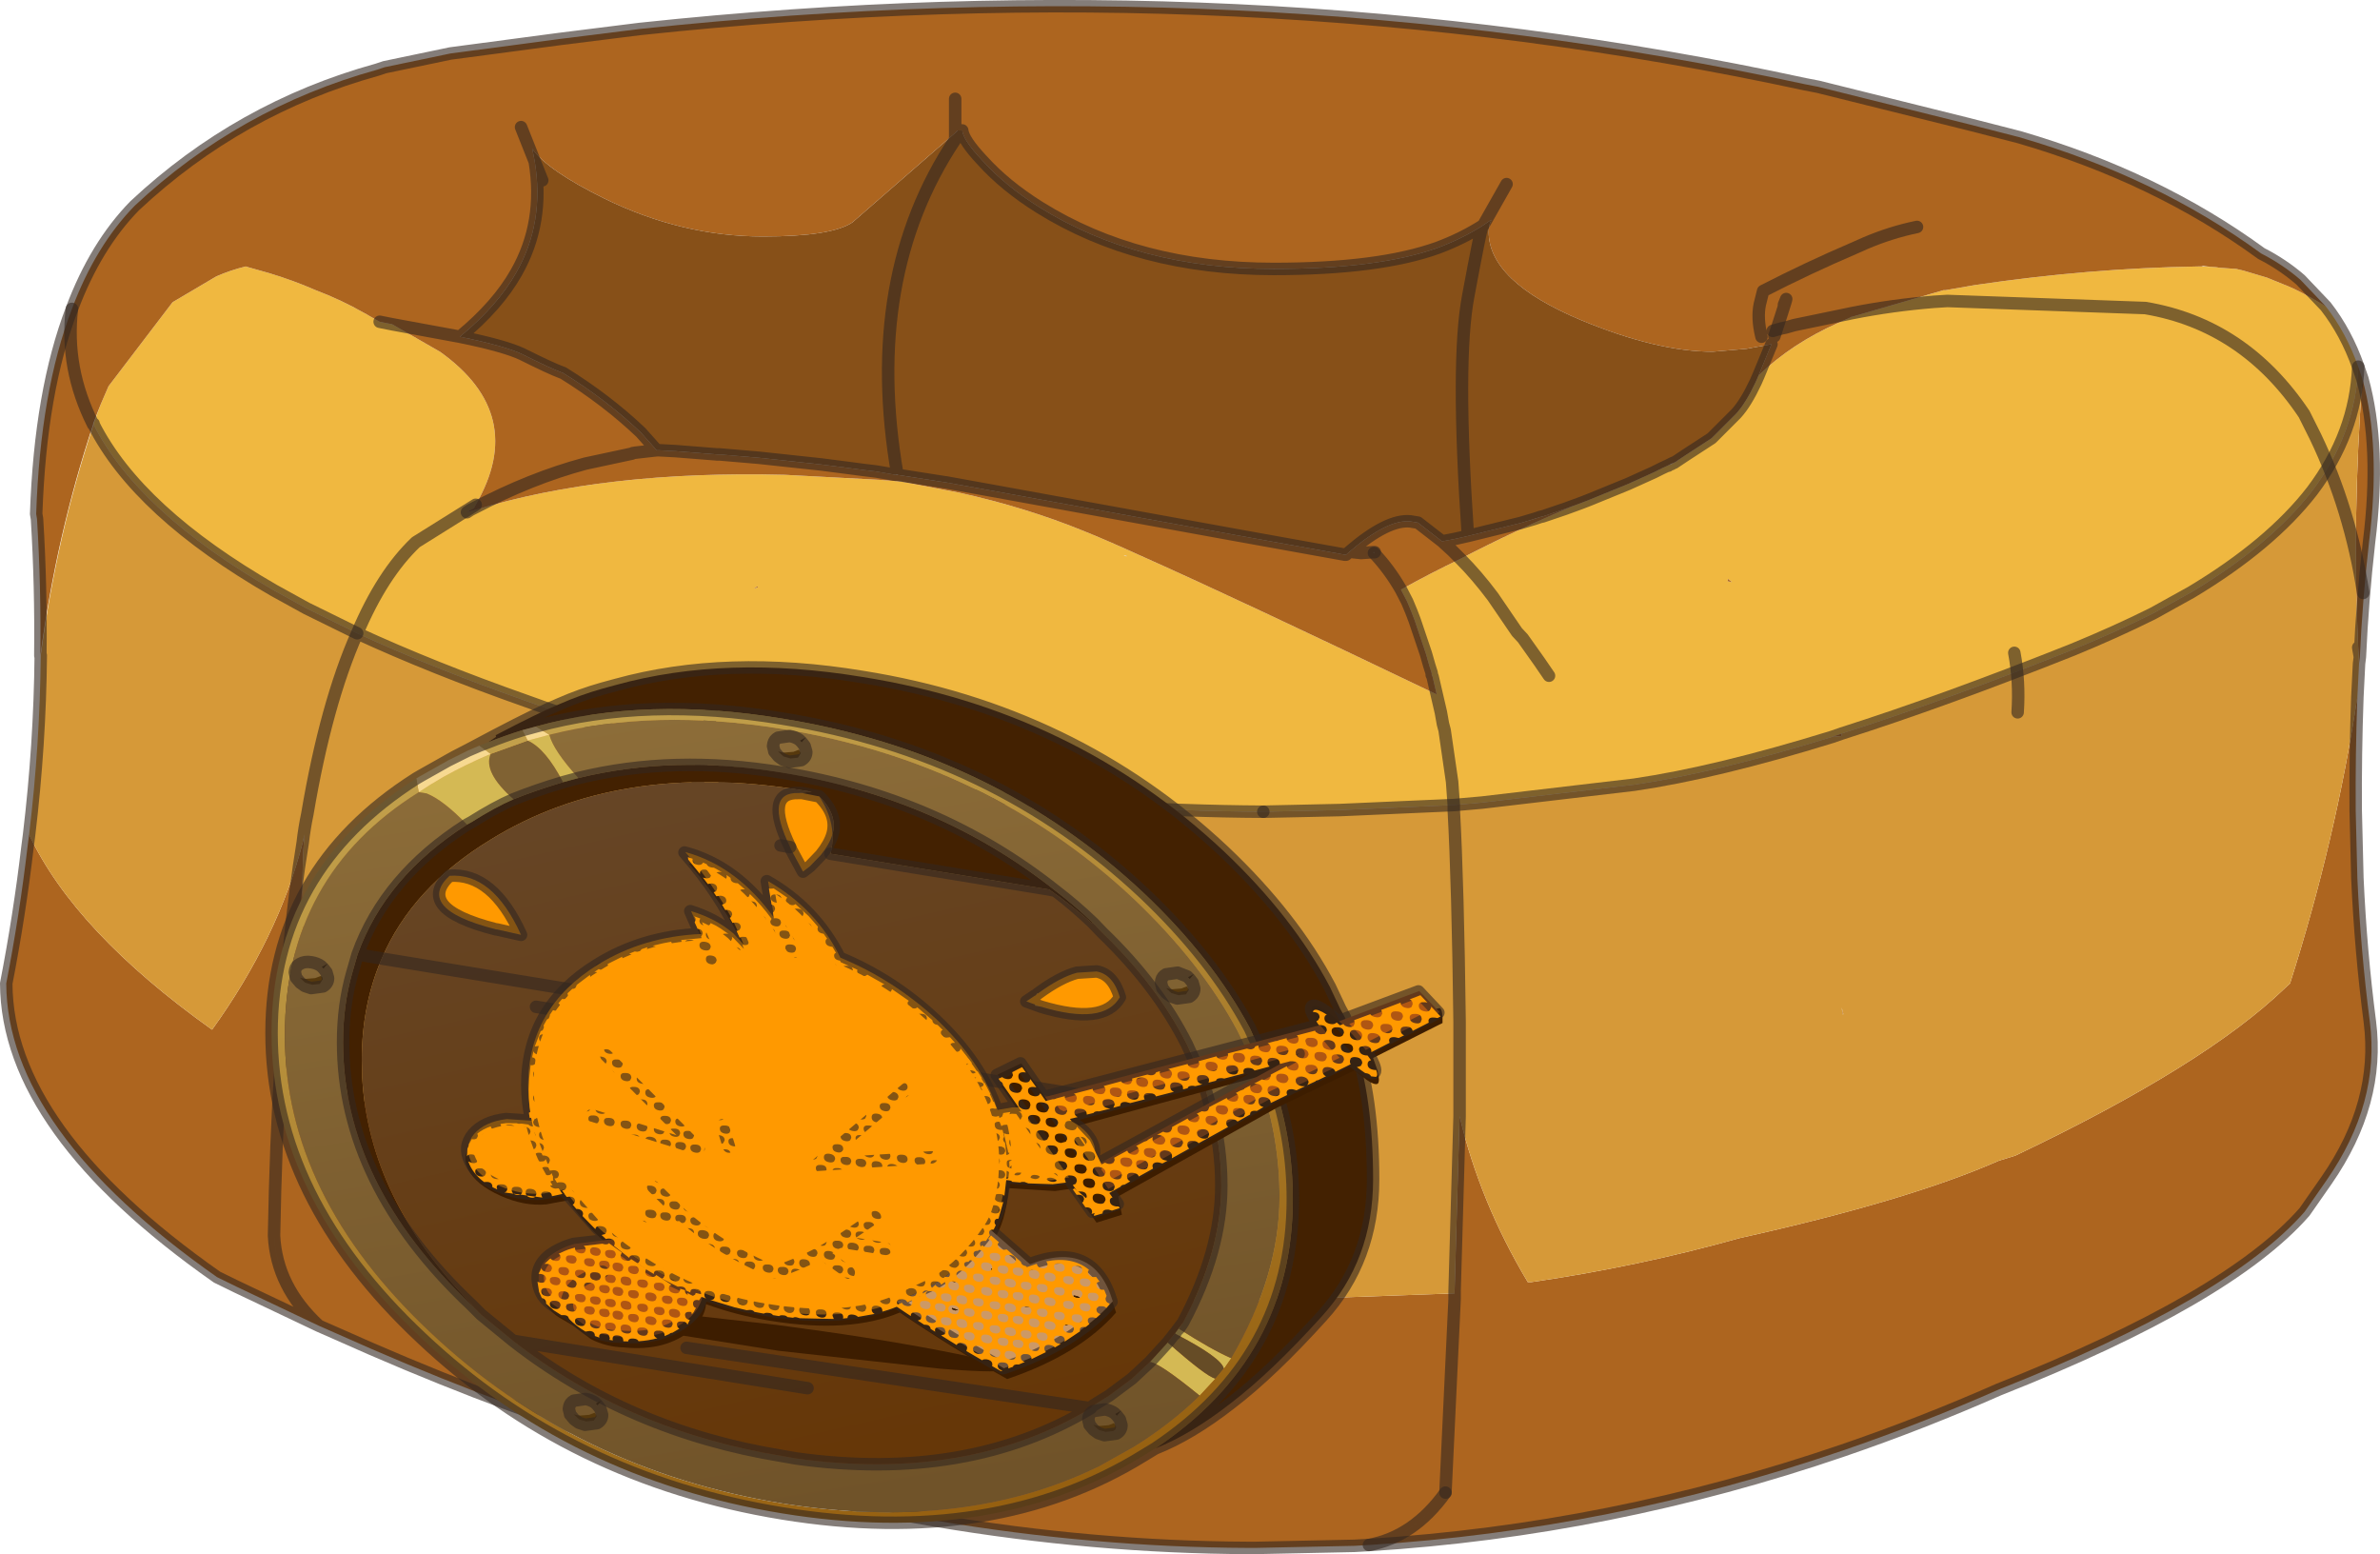 <svg viewBox="0 0 286.17 186.83" xmlns="http://www.w3.org/2000/svg" xmlns:xlink="http://www.w3.org/1999/xlink"><g transform="translate(-137.4 -309.57)"><use transform="translate(137.4 309.55)" width="286.15" height="186.85" xlink:href="#a"/><use transform="translate(169.3 389.05)" width="141.8" height="104.35" xlink:href="#b"/><use transform="matrix(.645 .105 0 .502 193.51 408.28)" width="181.55" height="118.65" xlink:href="#c"/></g><defs><linearGradient id="e" x1="-819.2" x2="819.2" gradientTransform="matrix(-.037 -.055 .065 -.019 231.95 444.4)" gradientUnits="userSpaceOnUse"><stop stop-color="#966010" offset="0"/><stop stop-color="#c2a04b" offset="1"/></linearGradient><linearGradient id="f" x1="-819.2" x2="819.2" gradientTransform="matrix(-.03 -.06 .067 -.011 228.9 438.65)" gradientUnits="userSpaceOnUse"><stop stop-color="#705329" offset="0"/><stop stop-color="#8f6f3a" offset="1"/></linearGradient><linearGradient id="g" x1="-819.2" x2="819.2" gradientTransform="matrix(-.028 -.048 .057 -.013 230.75 441.4)" gradientUnits="userSpaceOnUse"><stop stop-color="#663708" offset="0"/><stop stop-color="#664627" offset="1"/></linearGradient><g id="d"><path d="m11.35 47.9.95-2.2L20 35.6l5.25-3.1q1.7-.75 3.55-1.2l.15.05 2.65.75q2.85.85 5.6 2.05 3.05 1.15 5.85 2.75l.2.1.5.3 1.15.65 1.5.3 5.75 3.3q10.6 7.55 4.3 18.4l-.2.4q-.45.2-.85.5l.9-.25q15.65-4.8 37.3-4.25l11.35.6 2.65.2 7 1.35q7.95 1.75 14.95 4.6 2.75 1.1 7.25 3.15 11.65 5.2 35.2 16.5l-.5-2.15-.1-.2v-.2l-.3-.95-.4-1.4-1.35-4-.4-1.05-.5-1.2-.75-1.45q3.5-1.95 7.15-3.7 6.65-3.45 13.65-6.4l.95-.35.9-.35 4.65-1.9 3.1-1.4 1-.5.75-.35v.05l1.1-.55h-.1l1.05-.7 3.15-2.05L208 49q1.15-1.25 2.35-3.8l.35-.8q4-3.85 9.65-6.35l1.35-.6q.1-.1.25-.1l11-3.2h.25l3.45-.6q13.8-2.05 27-2.25h.3l1.15.05h.1l.6.05.25.05 2.1.15.85.2 2.85.85 1.95.8.25.1.15.05.9.4.1.05q1.85.9 3.7 2.05 2.45 3.15 3.9 7.25-.3 8-5.55 14.95-5 6.45-14.5 12.15l-4.6 2.55q-4.5 2.25-9.75 4.4-15.45 6.15-27.7 10.05l-1.15.4q-13.9 4.3-23.8 5.75l-18.3 2.15-3.4.3-.2-2.8-.9-6.2-.2-.75-.25-1.4-.5-2.15.5 2.15.25 1.4.2.75.9 6.2.2 2.8-13.7.6-4.5.1-4.7.1q-19.25-.1-42.25-2.75-16.95-1.95-31.4-5.85l-4.5-1.2q-5.4-1.65-10.45-3.5-11.35-4-20.35-8.15 3-7.1 7.05-10.95l7.2-4.5-7.2 4.5Q45.2 68.3 42.2 75.4l-6.1-3-3.9-2.15q-16.35-9.4-21.7-19.95v-.1l.85-2.3M185.5 80.5l-1.2-1.75-1.95-2.75-.7-.75-2.9-4.25q-1.95-2.6-3.9-4.55 1.95 1.95 3.9 4.55l2.9 4.25.7.75 1.95 2.75 1.2 1.75m-21.15-14.85h.2l-.1.1-.1-.1m43.15 3.6-.5-.4v.3l.5.1m-72.8-3.15v-.05h-.35l.35.1v-.05m-44.8 3.95.5-.2-.1-.1-.4.3" fill="#f0b840" fill-rule="evenodd" transform="translate(.75 .75)"/><path d="M7.9 36.4q2.85-7.6 7.55-12.4Q28 12.25 44.6 7.65l.9-.3 6.95-1.45.95-.2 13.2-1.75 9.6-1.2q73.25-7.8 140.1 6.65l1.55.3 18.1 4.5 6.05 1.55q16.55 4.8 29.15 14 2.55 1.3 4.7 3.15l3.05 3.2q-1.85-1.15-3.7-2.05l-.1-.05-.9-.4-.15-.05-2.2-.9-2.85-.85-.85-.2-2.1-.15-.25-.05-.6-.05h-.1l-.95-.1-.2.05h-.3q-13.2.2-27 2.25l-3.45.6h-.25l-11 3.2q-.15 0-.25.1l-1.35.6q-5.65 2.5-9.65 6.35l1.55-3.75-3 .55-4.05.35q-6.7 0-15.85-3.8-11.1-4.65-11.1-10.6 0-.8.3-1.4v-.05l-.95.65 2.8-4.95-2.8 4.95q-2.5 1.6-5.45 2.7-7.05 2.55-19.75 2.55-16.3 0-28.15-7.4-4.15-2.6-6.9-5.65-2.3-2.45-2.4-3.6h-.55l-.3.3L101.75 26q-2.5 1.7-10.75 1.7-9.75 0-19.05-4.55-6.9-3.4-8.7-6l.3 1.55q1.2 7.3-2.2 13.3-2.25 4-6.8 7.75l-8.15-1.5 8.15 1.5q5.4 1.1 7.5 2.1 3.4 1.7 4.75 2.2l.15.05q5.25 3.25 9.35 7.15l1.65 1.85.25.3h.35l1.9.1 5.05.4h.3l4.7.4 7.45.8 3.5.45 1.5.2 1.65.2 2.35.4h.2l5.75.9h.05l5.25.95 29.15 5.3 13.6 2.45h.15l.4-.35q4.6-3.95 7.35-3.65l.9.15 2.9 2.25 1.2 1.1 1 1-1-1-1.2-1.1 1.55-.3 1.55-.35 6.3-1.55 1.7-.5.75-.25.25-.05 2.65-.9 1.1-.4q-7 2.95-13.65 6.4-3.65 1.75-7.15 3.7-1.4-2.45-3.25-4.4 1.85 1.95 3.25 4.4l.75 1.45.5 1.2.4 1.05 1.35 4 .4 1.4.3.95v.2l.1.2.5 2.15q-23.55-11.3-35.2-16.5-4.5-2.05-7.25-3.15-7-2.85-14.95-4.6l-7-1.35-2.65-.2-11.35-.6q-21.65-.55-37.3 4.25l-.9.25q.4-.3.85-.5l.2-.4q6.3-10.85-4.3-18.4l-5.75-3.3-1.5-.3-1.15-.65-.5-.3-.2-.1q-2.8-1.6-5.85-2.75-2.75-1.2-5.6-2.05l-2.65-.75-.15-.05q-1.85.45-3.55 1.2L20 35.6l-7.7 10.1-.95 2.2-.9 2.3v.1q-3.4-6.75-2.55-13.9-.85 7.15 2.55 13.9-4.4 13.2-6.35 27.8.1-8.35-.4-16.45l-.1-.6Q4.1 46.3 7.9 36.4m54-21.85 1.65 4.15-1.65-4.15M283.3 44.8q2.25 8.15.8 19.65-.8 7.05-1.1 13.8l-.1.8-.1-1.95q-.75-15.35.5-32.3m-.6 38.25q-.25 6.95-.2 13.7l.2 8.1q.4 8.8 1.5 17.25 1.25 9.75-5.2 19.05l-2.65 3.8q-9.1 10.4-36.75 21.35-9.3 4.1-18.8 7.35-27.9 9.55-56.95 11.35l-1.75.1-11.9.25h-.8q-37.3-.15-76.4-12.9-16.55-5.35-33.35-12.9l-2.05-.9-9.9-4.7-2.35-1.15Q.1 135.1 0 117.5q1.6-8.25 2.55-16.35l.2-1.55q5.5 11.7 22 23.45 7.95-11.05 10.9-22.5l.2-.95q-1.1 14.65 3.1 30.3l.3.1q6.15 2.85 12.4 5.3 16.95 8.4 32.2 11.9v-.15l5.95 1.45q29.55 6.65 56.95 7.15h2.35l25.05-.9v.7l-1.1 23.25q-3.8 5.3-9.2 6.3 5.4-1 9.2-6.3l1.1-23.25v-1l.6-21q2.4 10.25 8.2 19.95h.4q12.8-1.85 25.1-5.3 20.25-4.5 31.15-9.3l1.95-.6q22.8-10.85 32.45-20.15l.6-.55q5.5-17.25 8.1-34.45M200.85 54.7h.1l-1.1.55v-.05l.4-.15.05-.05.15-.1h.05l.2-.1.15-.1m19.85 32.75v.3l-1.15.1 1.15-.4m62.3-9.2-.2-1.15.2 1.15M213.75 35.9q.9-2.45-1.15 3.8 2.05-6.25 1.15-3.8M200.7 54.8l-.15.1h-.05.05l.15-.1m-.2.1-.2.1.2-.1m-36.15 10.75-.7.05-.75.05-1.4-.15 1.4.15.75-.05.7-.05.1.1.1-.1h-.2m43.15 3.6-.5-.1v-.3l.5.4m13.2 51.15.2.8h-.1l-.1-.8M37.6 158.65q-5.1-4.7-5.4-10.85.2-11.05.8-20.65.75-14.95 2.65-26.6-1.9 11.65-2.65 26.6-.6 9.6-.8 20.65.3 6.15 5.4 10.85m76.5-147.5v4.1-4.1m-57.85 49.2q6.85-3.6 13.4-5.35l5.6-1.2q.1-.1.3-.1l1.75-.2.9-.1-.9.1-1.75.2q-.2 0-.3.1l-5.6 1.2q-6.55 1.75-13.4 5.35m33.65 9.7.4-.3.1.1-.5.2m44.6-4h.2v.05l-.2-.05" fill="#ad651f" fill-rule="evenodd" transform="translate(.75 .75)"/><path d="m282.8 43.35.5 1.45q-1.25 16.95-.5 32.3l.1 1.95-.2 4q-2.6 17.2-8.1 34.45l-.6.55q-9.65 9.3-32.45 20.15l-1.95.6q-10.9 4.8-31.15 9.3-12.3 3.45-25.1 5.3h-.4q-5.8-9.7-8.2-19.95V122.1q-.2-16.45-.7-25.45v-.6.6q.5 9 .7 25.45v11.35l-.6 21v.3l-25.05.9h-2.35q-27.4-.5-56.95-7.15l-5.95-1.45v.15q-15.25-3.5-32.2-11.9-6.25-2.45-12.4-5.3l-.3-.1q-4.2-15.65-3.1-30.3l-.2.95q.2-1.75.55-3.4 2.25-13.3 6-21.75-3.75 8.45-6 21.75-.35 1.65-.55 3.4-2.95 11.45-10.9 22.5-16.5-11.75-22-23.45 1.3-10.85 1.4-21.55Q6.1 63.5 10.5 50.3q5.35 10.55 21.7 19.95l3.9 2.15 6.1 3q9 4.15 20.35 8.15Q67.6 85.4 73 87.05l4.5 1.2q14.45 3.9 31.4 5.85 23 2.65 42.25 2.75l4.7-.1 4.5-.1 13.7-.6 3.4-.3 18.3-2.15q9.9-1.45 23.8-5.75l1.15-.1v-.3q12.25-3.9 27.7-10.05 5.25-2.15 9.75-4.4l4.6-2.55q9.5-5.7 14.5-12.15 5.25-6.95 5.55-14.95m-62.1 77.05.1.8h.1l-.2-.8" fill="#d69938" fill-rule="evenodd" transform="translate(.75 .75)"/><path d="M54.55 39.75Q59.1 36 61.35 32q3.4-6 2.2-13.3l-.3-1.55q1.8 2.6 8.7 6Q81.25 27.7 91 27.7q8.25 0 10.75-1.7l12.35-10.75v.8l.3-1.1-.3 1.1q-11.05 16.55-6.95 40.25-4.1-23.7 6.95-40.25v-.8l.3-.3h.55q.1 1.15 2.4 3.6 2.75 3.05 6.9 5.65 11.85 7.4 28.15 7.4 12.7 0 19.75-2.55 2.95-1.1 5.45-2.7l.95-.65v.05q-.3.6-.3 1.4 0 5.95 11.1 10.6 9.15 3.8 15.85 3.8l4.05-.35 3-.55-1.55 3.75-.35.8q-1.2 2.55-2.35 3.8l-2.95 2.95L201.9 54l-1.2.8-.2.1h-.05l-.6.3-.75.35-1 .5-3.1 1.4-4.65 1.9-.9.35-2.05.75-2.65.9-.25.05-.3.1-.5.15-.8.25-.85.25-6.3 1.55q-1.45-21.15.05-28.9 1.45-7.8 1.65-8.2l.15-.25-.15.25q-.2.4-1.65 8.2-1.5 7.75-.05 28.9l-1.55.35-1.55.3-2.9-2.25-.9-.15q-2.75-.3-7.35 3.65l-.4.35h-.15l-13.6-2.45-29.15-5.3-5.25-.95h-.05l-5.75-.9v-.05l-.2.05-2.35-.4-1.65-.2-1.5-.2-3.5-.45-7.45-.8-4.7-.4h-.3l-5.05-.4-1.9-.1h-.35l-.25-.3-1.65-1.85q-4.1-3.9-9.35-7.15l-.15-.05q-1.35-.5-4.75-2.2-2.1-1-7.5-2.1m9.9-18.8-.9-2.25.9 2.25" fill="#875018" fill-rule="evenodd" transform="translate(.75 .75)"/><path d="m279.65 36.85-3.05-3.2q-2.15-1.85-4.7-3.15-12.6-9.2-29.15-14l-6.05-1.55-18.1-4.5-1.55-.3Q150.2-4.3 76.95 3.5l-9.6 1.2-13.2 1.75-.95.2-6.95 1.45-.9.3Q28.75 13 16.2 24.75q-4.7 4.8-7.55 12.4m271-.3q2.45 3.15 3.9 7.25l.5 1.45q2.25 8.15.8 19.65-.8 7.05-1.1 13.8l-.1.8-.2 4q-.25 6.95-.2 13.7l.2 8.1q.4 8.8 1.5 17.25 1.25 9.75-5.2 19.05l-2.65 3.8q-9.1 10.4-36.75 21.35-9.3 4.1-18.8 7.35-27.9 9.55-56.95 11.35l-1.75.1-11.9.25h-.8q-37.3-.15-76.4-12.9-16.55-5.35-33.35-12.9l-2.05-.9-9.9-4.7-2.35-1.15Q.85 135.85.75 118.25 2.35 110 3.3 101.9l.2-1.55Q4.8 89.5 4.9 78.8m169.9 18v.6q.5 9 .7 25.45v11.35l-.6 21v1l-1.1 23.25m109.75-101.6.2 1.15M165.2 66.5q1.85 1.95 3.25 4.4m4.3 12.6-.5-2.15-.1-.2v-.2l-.3-.95-.4-1.4-1.35-4-.4-1.05-.5-1.2-.75-1.45m6.35 25.9-.2-2.8-.9-6.2-.2-.75-.25-1.4-.5-2.15M57.2 60.7 50 65.2q-4.05 3.85-7.05 10.95 9 4.15 20.35 8.15 5.05 1.85 10.45 3.5l4.5 1.2q14.45 3.9 31.4 5.85 23 2.65 42.25 2.75m-115.5 3.7q-1.9 11.65-2.65 26.6-.6 9.6-.8 20.65.3 6.15 5.4 10.85M4.85 78.85q.1-8.35-.4-16.45l-.1-.6q.5-14.75 4.3-24.65m34.3 39q-3.75 8.45-6 21.75-.35 1.65-.55 3.4" fill="none" stroke="#332720" stroke-linecap="round" stroke-linejoin="round" stroke-opacity=".6" stroke-width="1.5"/><path d="M8.65 37.15q-.85 7.15 2.55 13.9M45.65 38.7l1.5.3 8.15 1.5q4.55-3.75 6.8-7.75 3.4-6 2.2-13.3l-1.65-4.15m-51.4 35.75v-.1m200.2-5.8-.35.8q-1.2 2.55-2.35 3.8l-2.95 2.95-3.15 2.05-1.05.7m-1 .55v-.05l-.75.35-1 .5-3.1 1.4-4.65 1.9-.9.35-.95.35-1.1.4m-12.55 6q1.95 1.95 3.9 4.55l2.9 4.25.7.75 1.95 2.75 1.2 1.75m97.3-37.15q-.3 8-5.55 14.95-5 6.45-14.5 12.15l-4.6 2.55q-4.5 2.25-9.75 4.4-15.45 6.15-27.7 10.05l-1.15.4q-13.9 4.3-23.8 5.75l-18.3 2.15-3.4.3M213 41.4l-1.55 3.75m1.9-4.7q2.05-6.25 1.15-3.8m-36.15-9.55 2.8-4.95M114.85 16l.3-.3h.55q.1 1.15 2.4 3.6 2.75 3.05 6.9 5.65 11.85 7.4 28.15 7.4 12.7 0 19.75-2.55 2.95-1.1 5.45-2.7l-.15.25q-.2.4-1.65 8.2-1.5 7.75-.05 28.9l6.3-1.55.85-.25m1.3-.4.3-.1.25-.05 2.65-.9m13.1-5.55.2-.1.15-.1m-.4.2h.1l.15-.1m-.4.2-.05.05-.4.15.6-.3m-.15.1.2-.1m-16.3 6.6-.45.15-.85.25M173.4 65.1l-2.9-2.25-.9-.15q-2.75-.3-7.35 3.65l1.4.15.75-.05.7-.05h.2m10.3.8-1-1-1.2-1.1 1.55-.3 1.55-.35M56.15 61.6q.4-.3.85-.5m94.9 36.5 4.7-.1 4.5-.1 13.7-.6m-1 82.65q-3.8 5.3-9.2 6.3M115.15 15.7l-.3 1.1q-11.05 16.55-6.95 40.25m0 .05 5.75.9m.05 0 5.25.95 29.15 5.3 13.6 2.45h.15l.4-.35M64.3 19.45l.9 2.25m49.65-4.9v-4.9M113.7 58h-.05m-5.95-.9-2.35-.4-1.65-.2-1.5-.2-3.5-.45-7.45-.8-4.7-.4h-.3l-5.05-.4-1.9-.1h-.35l-.9.1-1.75.2q-.2 0-.3.1l-5.6 1.2Q63.85 57.5 57 61.1m50.9-4h-.2m-28.75-2.95-.25-.3L77.05 52q-4.1-3.9-9.35-7.15l-.15-.05q-1.35-.5-4.75-2.2-2.1-1-7.5-2.1M11.25 51.05Q16.6 61.6 32.95 71l3.9 2.15 6.1 3" fill="none" stroke="#332720" stroke-linecap="round" stroke-linejoin="round" stroke-opacity=".6" stroke-width="1.5"/><path d="m213.15 39.8 1.05-.3.5-.1 1.05-.3 7-1.45q4.8-.95 9.8-1.35l1.6-.1 23.8.85q11.9 2 19.1 12.75l1.35 2.7q4.2 8.75 5.75 18.8M211.8 40.5q-.55-2.25-.2-3.9l.4-1.6q5.45-2.8 10.95-5.15l1.35-.6q3.05-1.3 6.2-1.95M242.2 78.5q.65 3.45.4 7.15M85.6 85.35 83.45 96.5M88.3 87.7l-1.55 8.45" fill="none" stroke="#332720" stroke-linecap="round" stroke-linejoin="round" stroke-opacity=".6" stroke-width="1.5"/></g><g id="b"><path d="M232.4 411.4q-3.2-6.65 1.05-6.5h.4l1.75.35.3.05q1.5 2.25 1.6 4.55-.35 1.2-1.4 2.5l-1.3 1.35-.85.65-1.4-2.6-.15-.35m29.8 17.6q2.65-1.95 4.7-2.5l2.35-.15q2 .35 2.8 3.1-1.95 3.4-9.45 1.15l-.7-.25-1.1-.4 1.05-.7h.05l.3-.25m-65.05-7.7h-.1q-5.1-1.3-6.4-3-1.2-1.6.8-3.45 5.2-.4 8.6 7.1l-2.9-.65" fill="#f90" fill-rule="evenodd" transform="translate(-169.3 -389.05)"/><path d="m233.45 404.9 1.55-.15-1.25-.2Q211.8 401 196.4 410.5q-9.45 5.75-13.1 14.3l-2.9-.5 2.9.5q-2.4 5.55-2.4 12.2l.05 2.1q.8 14.6 13.2 27.3l-.05.05q-15.45-14.55-15.45-31.6 0-4.45 1.1-8.3l.65-2.25q3.35-9.35 13.15-15.6l.55-.3q2.85-1.8 5.05-2.75 2.75-1.1 5.95-2.05l1.85-.5q11.45-2.8 24.5-.65 18.8 3.05 32.85 14.2l-.75-.15.75.15q2.3 1.75 4.5 3.85l-.1.05q-2.5-2.2-5.15-4.05l-26.3-4.3q.3-1.1.25-2.35.65-2.35-1.6-4.55l-.3-.05-1.75-.35h-.4M197 397.95q5.25-2.75 7.7-3.75 2.5-1.1 5.15-1.85l1.65-.45q13.25-3.65 29.6-.95 25.45 4.05 43.45 20.95 8.3 7.85 12.75 16.3l1.25 2.65.55 1 1.1 2.95q2.3 6.75 2.3 16.55 0 9.7-6.15 16.45-6.1 6.75-10.95 10.45-4.8 3.75-9.1 5.45 16.55-11 16.55-30 0-7.15-2.3-13.9l-1.1-2.95-.55-1-1.2-2.65q-4.5-8.45-12.8-16.3-17.95-16.85-43.45-20.95-16.35-2.7-29.6.95l-1.65.45q-2.1.65-4.1 1.45l.95-.65-.05-.2" fill="#432101" fill-rule="evenodd" transform="translate(-169.3 -389.05)"/><path d="m206.95 403.1-1.85.5q-2.1-4.05-4.25-5l2.6-.7q.5 1.9 3.5 5.2m-7.8 2.55q-2.2.95-5.05 2.75l-.55.3q-2.85-2.95-4.85-3.75l-.95-.15 1.4-.9 1.6-.95q2.7-1.5 5.65-2.75-.95 2.2 2.75 5.45m80.5 62.9-.5.75q3.9 2.5 6.3 3.55l-.8 1.15-.1.1q-.25-1.3-5.85-4.2l.05-.15.9-1.2m3.9 6.75-1.9 2.05q-4.9-4-6-4.05l2.15-2.35q4.7 4.15 5.75 4.35" fill="#d4b954" fill-rule="evenodd" transform="translate(-169.3 -389.05)"/><path d="M205.1 403.6q-3.2.95-5.95 2.05-3.7-3.25-2.75-5.45l4.45-1.6q2.15.95 4.25 5" fill="#806233" fill-rule="evenodd" transform="translate(-169.3 -389.05)"/><path d="m284.55 474.1-1 1.2q-1.05-.2-5.75-4.35l.95-1.2-.05.15q5.6 2.9 5.85 4.2" fill="#664c26" fill-rule="evenodd" transform="translate(-169.3 -389.05)"/><path d="m187.45 403.15.6-.35 4-2.25-.9.5 2.5-1.25 1.4-.6 1.35 1q-2.95 1.25-5.65 2.75l-1.6.95-1.4.9-.3-1.65m12.75-5.8 1.65-.45 1.6 1-2.6.7-.65-1.25" fill="#f7d991" fill-rule="evenodd" transform="translate(-169.3 -389.05)"/><path d="m276.3 483.7-1.4.85q-17.95 11.1-43.45 6.95-25.45-4.15-43.4-21.1-18-16.9-18-36.65 0-19.55 17.4-30.6l.3 1.65q-16.1 10.05-16.1 29.2 0 19.3 17.5 35.75 17.5 16.5 42.3 20.55 21.85 3.5 38.1-4.45l4.2-2.35q4.5-2.8 7.9-6.15l1.9-2.05 1-1.2.1-.1.8-1.15q5.8-9.95 5.8-19.4 0-6.95-2.25-13.6l-1.1-2.8-.45-1-1.25-2.55q-4.35-8.15-12.45-15.85-17.5-16.45-42.3-20.45-15.4-2.5-28 .7l-1.6-1q13.25-3.65 29.6-.95 25.5 4.1 43.45 20.95 8.3 7.85 12.8 16.3l1.2 2.65.55 1 1.1 2.95q2.3 6.75 2.3 13.9 0 19-16.55 30m-80.2-84.9q2-.8 4.1-1.45l.65 1.25-4.45 1.6-1.35-1 1.05-.4" fill="url(#e)" fill-rule="evenodd" transform="translate(-169.3 -389.05)"/><path d="M264.3 416.65q-14.05-11.15-32.85-14.2-13.05-2.15-24.5.65-3-3.3-3.5-5.2 12.6-3.2 28-.7 24.8 4 42.3 20.45 8.1 7.7 12.45 15.85l1.25 2.55.45 1 1.1 2.8q2.25 6.65 2.25 13.6 0 9.45-5.8 19.4-2.4-1.05-6.3-3.55l.5-.75q4.6-8.6 4.6-16.45 0-4.55-1.15-8.9l-.85-3.05-.95-2.45-1.2-2.6q-3.55-7.05-10.15-13.4l-1.15-1.2q-2.2-2.1-4.5-3.85m-70.75-7.95q-9.8 6.25-13.15 15.6l-.65 2.25q-1.1 3.85-1.1 8.3 0 17.05 15.45 31.6l1.15 1.15 3.85 3.15q13.9 10.85 32.35 13.85l1.7.3q20.6 2.85 35.4-6.05l.25-.3 1.95-1.2 2.75-2.05 2.15-2q1.1.05 6 4.05-3.4 3.35-7.9 6.15l-4.2 2.35q-16.25 7.95-38.1 4.45-24.8-4.05-42.3-20.55-17.5-16.45-17.5-35.75 0-19.15 16.1-29.2l.95.15q2 .8 4.85 3.75" fill="url(#f)" fill-rule="evenodd" transform="translate(-169.3 -389.05)"/><path d="M233.45 404.9q-4.25-.15-1.05 6.5l.15.35 1.4 2.6.85-.65 1.3-1.35q1.05-1.3 1.4-2.5.05 1.25-.25 2.35l26.3 4.3q2.65 1.85 5.15 4.05l.1-.05 1.15 1.2q6.6 6.35 10.15 13.4l1.2 2.6.95 2.45.85 3.05q1.15 4.35 1.15 8.9 0 7.85-4.6 16.45l-.9 1.2-.95 1.2-2.15 2.35-2.15 2-2.75 2.05-1.95 1.2-.25.3q-14.8 8.9-35.4 6.05l-1.7-.3q-18.45-3-32.35-13.85l-3.85-3.15-1.15-1.15.05-.05q-12.4-12.7-13.2-27.3l-.05-2.1q0-6.65 2.4-12.2 3.65-8.55 13.1-14.3 15.4-9.5 37.35-5.95l1.25.2-1.55.15m-20.25 24.8-29.9-4.9 29.9 4.9m18.05-18.5 1.15.2-1.15-.2m4.65-5.9q2.25 2.2 1.6 4.55-.1-2.3-1.6-4.55m-1.4 71.15-35.4-5.7 35.4 5.7m28.1-45.85q7.5 2.25 9.45-1.15-.8-2.75-2.8-3.1l-2.35.15q-2.05.55-4.7 2.5l-.05-.05-.25.3h-.05l-1.05.7 1.1.4-.1.1.8.15m5.95 48.25-48.6-7.25 48.6 7.25m-71.4-57.55 2.9.65q-3.4-7.5-8.6-7.1-2 1.85-.8 3.45 1.3 1.7 6.4 3h.1m71.15 20.05-66.45-10.75 66.45 10.75M221.85 428l-12.2-1.95 12.2 1.95" fill="url(#g)" fill-rule="evenodd" transform="translate(-169.3 -389.05)"/><path d="m14 35.75 29.9 4.9m19.2-18.3-1.15-.2m6 1 26.3 4.3.75.15Q80.95 16.45 62.15 13.4q-13.05-2.15-24.5.65l-1.85.5q-3.2.95-5.95 2.05-2.2.95-5.05 2.75l-.55.3q-9.8 6.25-13.15 15.6l2.9.5M24.8 77.4l1.15 1.15 3.85 3.15 35.4 5.7M27.7 8.9q5.25-2.75 7.7-3.75 2.5-1.1 5.15-1.85l1.65-.45Q55.45-.8 71.8 1.9q25.45 4.05 43.45 20.95 8.3 7.85 12.75 16.3l1.25 2.65.55 1 1.1 2.95q2.3 6.75 2.3 16.55 0 9.7-6.15 16.45-6.1 6.75-10.95 10.45-4.8 3.75-9.1 5.45l-1.4.85q-17.95 11.1-43.45 6.95-25.45-4.15-43.4-21.1-18-16.9-18-36.65 0-19.55 17.4-30.6l.6-.35 4-2.25 1.65-.85 3.3-1.75m.05.2-.95.65q2-.8 4.1-1.45l1.65-.45Q45.8 4.2 62.15 6.9q25.5 4.1 43.45 20.95 8.3 7.85 12.8 16.3l1.2 2.65.55 1 1.1 2.95q2.3 6.75 2.3 13.9 0 19-16.55 30m-7.5-63.2 1.15 1.2q6.6 6.35 10.15 13.4l1.2 2.6.95 2.45.85 3.05q1.15 4.35 1.15 8.9 0 7.85-4.6 16.45l-.5.75M99.5 31.45q-2.2-2.1-4.5-3.85m11.35 56.65-2.15 2-2.75 2.05-1.95 1.2-.25.3q-14.8 8.9-35.4 6.05l-1.7-.3q-18.45-3-32.35-13.85m79.6-.85.05-.15-.95 1.2-2.15 2.35m4-4.75-.9 1.2m-58.8 1.85 48.6 7.25m-73.5-79.65-1.4.6-2.5 1.25.9-.5 1.6-.75 3.4-1.65m-2 1.05 1.05-.4m-2 67.65Q9.35 62.85 9.35 45.8q0-4.45 1.1-8.3l.65-2.25M40.35 37l12.2 1.95m-20 2.6L99 52.3" fill="none" stroke="#332720" stroke-linecap="round" stroke-linejoin="round" stroke-opacity=".6" stroke-width="1.5"/><path d="M63.1 22.35q-3.2-6.65 1.05-6.5h.4l1.75.35.3.05q2.25 2.2 1.6 4.55-.35 1.2-1.4 2.5l-1.3 1.35-.85.65-1.4-2.6-.15-.35m29.8 17.6q2.65-1.95 4.7-2.5l2.35-.15q2 .35 2.8 3.1-1.95 3.4-9.45 1.15l-.7-.25-1.1-.4 1.05-.7h.05m.3-.25-.3.25m-64.75-7.95h-.1q-5.1-1.3-6.4-3-1.2-1.6.8-3.45 5.2-.4 8.6 7.1l-2.9-.65" fill="none" stroke="#332720" stroke-linecap="round" stroke-linejoin="round" stroke-opacity=".6" stroke-width="1.5"/><path d="m233.8 398.8-.2-.2.7-.4-.5.6" fill="#3d2609" fill-rule="evenodd" transform="translate(-169.3 -389.05)"/><path d="m230.95 399.9.65.15 1.2-.1.65-.25.25.4-.35.55-.9.1-.85-.25-.65-.6" fill="#57390d" fill-rule="evenodd" transform="translate(-169.3 -389.05)"/><path d="m64.3 9.55.2.2m-.2-.2-.1-.1q-.5-.35-1.15-.45l-1.4.2q-.45.25-.55.7l-.05.3.15.6v.05l.5.6.55.4.75.25 1.45-.2q.6-.35.6-1l-.2-.7-.35-.45" fill="none" stroke="#332720" stroke-linecap="round" stroke-linejoin="round" stroke-opacity=".6" stroke-width="1.5"/><path d="m271.5 479.55.7-.4-.5.6-.2-.2" fill="#3d2609" fill-rule="evenodd" transform="translate(-169.3 -389.05)"/><path d="M271.6 481.05q0 .4-.35.55l-.9.1-.85-.25-.65-.6.65.15 1.2-.1.65-.25.25.4" fill="#57390d" fill-rule="evenodd" transform="translate(-169.3 -389.05)"/><path d="m102.4 90.7.35.45.2.7q0 .65-.6 1l-1.45.2-.75-.25-.55-.4-.5-.6v-.05l-.15-.6.05-.3q.1-.45.55-.7l1.4-.2q.65.1 1.15.45l.1.1m.2.2-.2-.2" fill="none" stroke="#332720" stroke-linecap="round" stroke-linejoin="round" stroke-opacity=".6" stroke-width="1.5"/><path d="m209.05 478.3.7-.4-.5.6-.2-.2" fill="#3d2609" fill-rule="evenodd" transform="translate(-169.3 -389.05)"/><path d="m208.25 479.65.65-.25.25.4-.35.55-.9.1-.85-.25-.65-.6.65.15 1.2-.1" fill="#57390d" fill-rule="evenodd" transform="translate(-169.3 -389.05)"/><path d="m39.95 89.45.35.45.2.7q0 .65-.6 1l-1.45.2-.75-.25-.55-.4-.5-.6v-.05l-.15-.6.05-.3q.1-.45.55-.7l1.4-.2q.65.1 1.15.45l.1.1m.2.2-.2-.2" fill="none" stroke="#332720" stroke-linecap="round" stroke-linejoin="round" stroke-opacity=".6" stroke-width="1.5"/><path d="m176.3 426-.2-.2.7-.4-.5.6" fill="#3d2609" fill-rule="evenodd" transform="translate(-169.3 -389.05)"/><path d="M175.95 426.9q.25.05.25.4l-.35.55-.9.1-.85-.25-.65-.6.65.15 1.2-.1.65-.25" fill="#57390d" fill-rule="evenodd" transform="translate(-169.3 -389.05)"/><path d="m6.8 36.75.2.2m-.2-.2-.1-.1q-.5-.35-1.15-.45-.8-.15-1.4.2-.45.25-.55.7l-.05.3.15.6v.05l.5.6.55.4.75.25 1.45-.2q.6-.35.6-1l-.2-.7-.35-.45" fill="none" stroke="#332720" stroke-linecap="round" stroke-linejoin="round" stroke-opacity=".6" stroke-width="1.5"/><path d="m280.45 427.25-.2-.2.7-.4-.5.6" fill="#3d2609" fill-rule="evenodd" transform="translate(-169.3 -389.05)"/><path d="m278.25 428.95-.65-.6.65.15 1.2-.1.65-.25.25.4-.35.55-.9.1-.85-.25" fill="#57390d" fill-rule="evenodd" transform="translate(-169.3 -389.05)"/><path d="m110.95 38 .2.2m-.2-.2-.1-.1-1.15-.45-1.4.2q-.45.25-.55.7l-.05.3.15.6v.05l.5.6.55.4.75.25 1.45-.2q.6-.35.6-1l-.2-.7-.35-.45" fill="none" stroke="#332720" stroke-linecap="round" stroke-linejoin="round" stroke-opacity=".6" stroke-width="1.5"/><path d="M250.3 471.9q8.1 1.55 8.1 2.2.05.65-8 0l-19.4-2.15-19.55-3.1q-8.05-1.55-8.1-2.2 0-.65 8 0l19.5 2.2q11.4 1.5 19.45 3.05" fill="#3d1d00" fill-rule="evenodd" transform="translate(-169.3 -389.05)"/><path d="M265.7 445.25q2.45 1 3.35 2.7.85 1.5-.1 2.8l.25.4 24.85-13.6-28.35 7.7m-7.95-5.15 2.85-1.4 2.8 4.05 33.15-8.65-.5-.75q-.8-1.3-.35-1.55.4-.25 1.85.8l1.25 1.05 11.7-2.9q.4.15.35 1.8l-8.35 4.2.55 1.55q.3 1.3 0 1.55-.35.2-1.3-.45l-1.5-1.15-9.25 4.45-19.15 10.7.45 2.2-3.05.95-2.9-4.1-2.1.3-5.55-.35q-.4 4.2-1.85 6.25l4.8 4.2q7.7-3 9.95 4.5-4.4 5.05-13.1 8-6.6-3.7-12.9-8-6.05 2.55-15.55 1-4.05-.65-7.75-2-.2 1.7-1.65 3-3.15 2.7-8.2 2.2-2.15-.05-4-1l-2.1-1.6-1.8-1.05q-1.35-.9-1.8-2.2-.75-2.4 1.25-3.95 1.25-.9 2.9-1.35l4.4-.5-1.6-1.4q-2.35-2.25-4.05-4.65l-.15.05-2.4.45q-2.7.25-5.55-1.05-2.9-1.3-3.85-3.15-.95-1.9.7-3.15 1.7-1.3 4.35-1.6l3.05.2q-.5-2.15-.5-4.3 0-9.3 8.4-14.4 5.45-3.45 12.4-3.75l-1.2-2.75q3 .95 5.05 2.75l1.25 1.25-.5-1.2q-2.05-4.75-6.5-9.85 6.25 1.7 10.65 7.9l-.75-4.45q5.85 3.3 8.75 9.2 6.4 2.65 11.5 7.5 5.45 5.05 7.4 10.85l1.75-.35 1 .05-2.75-3.95m-14.65 17.1-4.25 2.95 5.55.9-5.55-.9-2.25 1.3 2.25-1.3 4.25-2.95m-23.25-.35-3.4-3.35 3.4 3.35q4.9 4.4 11.25 6.95 2.65-.85 5.5-2.35l3.35 2.4-3.35-2.4q-2.85 1.5-5.5 2.35-6.35-2.55-11.25-6.95l-4.15.2 4.15-.2m4.9-10.7.8 2.55-.8-2.55m8.65-20.9-2.3-3.75 2.3 3.75" fill="#3d1d00" fill-rule="evenodd" transform="translate(-169.3 -389.05)"/><path d="m61.8 32.45 2.3 3.75m6.55 38.6-3.35-2.4q-2.85 1.5-5.5 2.35-6.35-2.55-11.25-6.95l-4.15.2m9.85-8.35-.8-2.55m-8.3 7.35 3.4 3.35M75.1 72l-5.55-.9-2.25 1.3m2.25-1.3 4.25-2.95M80.45 60.95l-13.8.9 10.75-9.1M41.45 48.7l11.1 11.2-12.85-4" fill="none" stroke="#332720" stroke-linecap="round" stroke-linejoin="round" stroke-opacity=".6" stroke-width="1.5"/><path d="m265.95 451.1-2.1.35-5.55-.35q-.4 4.1-1.85 6.25-2.85 4.15-6.45 6.4-1.75 1.05-4.8 2.3-6.05 2.5-15.55.95-4.05-.65-7.7-2-6.1-2.25-11.05-6.45l-1.55-1.4q-2.4-2.25-4.1-4.6l-.15.05-2.35.45q-2.75.2-5.25-.9-2.6-1.15-3.45-2.95-.9-1.8.35-3.3 1.3-1.5 3.95-1.8l3.05.2q-.5-2.15-.5-4.3 0-9.3 8.45-14.5 5.45-3.35 12.35-3.65l-1.2-2.75q3 .9 5.1 2.7l1.2 1.3-.5-1.2q-2.05-4.75-6.5-9.9 6.25 1.7 10.7 7.95l-.75-4.45q5.8 3.3 8.7 9.2 6.4 2.65 11.55 7.4 5.45 5.15 7.35 10.9l1.75-.3h1.05l5.8 8.4m-.65-7.2q2.45 1.05 3.4 2.7.8 1.55-.1 2.85l-4-5.7.25-.05.45.2" fill="#f90" fill-rule="evenodd" transform="translate(-169.3 -389.05)"/><path d="m263.05 441.45 33.1-8.65 1.8 2.2 1.95 1.95-9.3 4.45-19.95 11.1-1.8-2.65 24.8-13.65-28.35 7.7-.45-.2-.4-.15-1.4-2.1m35.35-9.1 9.65-3.65 2.45 2.55-8.9 4.55-1.55-1.8-1.65-1.65M221.95 465q-.25 1.75-1.7 3.05-3.15 2.65-8.2 2.2-2.15-.05-3.95-1.05l-2.15-1.65q-.95-.35-1.8-1-1.35-.85-1.8-2.15-.7-2.45 1.3-3.95 1.2-.9 2.85-1.35l4.4-.55q4.95 4.2 11.05 6.45" fill="#b05613" fill-rule="evenodd" transform="translate(-169.3 -389.05)"/><path d="m256.45 457.35 4.8 4.2q7.7-3 9.95 4.45-4.4 5.05-13.1 8.05-6.6-3.75-12.9-8 3.05-1.25 4.8-2.3 3.6-2.25 6.45-6.4m.15 4.7-.05.2.4.15.4-.05-.75-.3m.2 8.15.55.3.5-.35-.15-.2-.55.05q-.3.05-.35.2m-.75-4.6.4.35q.25.05.35-.1l-.1-.35-.65-.1v.2m4.4.75q-.2-.05-.25.15l.5.15h.55q-.1-.15-.45-.2l-.35-.1m4.7 2v.2l.4.35.4-.15-.15-.3-.65-.1m1.35-3.05v.15l.35.15h.4q-.1-.2-.75-.3m-14.25 1.8.35-.05-.7-.25-.05.15.4.15m0-3.4.1-.35q-.15-.2-.5-.15 0 .35.15.45l.25.05" fill="#c96" fill-rule="evenodd" transform="translate(-169.3 -389.05)"/><path d="m260.15 442.7-2.8-3.95 2.85-1.35 2.85 4.05 1.4 2.1.15.2 4 5.7.25.4 1.8 2.65 1.3 1.8-3.1.95-2.9-4.15-5.8-8.4m36-9.9-.5-.8q-.8-1.3-.35-1.5.4-.25 1.85.8l1.25 1.05 1.65 1.65 1.55 1.8.8 1.15q.75 1.35.3 1.6-.4.2-1.8-.85l-1-.75-1.95-1.95-1.8-2.2m-39.55 29.25.75.3-.4.05-.4-.15.05-.2m-4.35 1.65-.25-.05q-.15-.1-.15-.45.35-.05.5.15l-.1.35m0 3.4-.4-.15.05-.15.7.25-.35.05m14.25-1.8q.65.1.75.3h-.4l-.35-.15v-.15m-1.35 3.05.65.1.15.3-.4.15-.4-.35v-.2m-4.7-2 .35.1q.35.05.45.2h-.55l-.5-.15q.05-.2.25-.15m-4.4-.75v-.2l.65.1.1.35q-.1.15-.35.1l-.4-.35m.75 4.6q.05-.15.35-.2l.55-.05.15.2-.5.35-.55-.3" fill="#3d1d00" fill-rule="evenodd" transform="translate(-169.3 -389.05)"/><path d="m90.8 48.35 2.8 4.05 33.1-8.65-.45-.8q-.8-1.25-.35-1.5.4-.2 1.8.8l1.3 1.05 9.65-3.6 2.4 2.55-8.85 4.55.8 1.1q.7 1.4.3 1.6t-1.8-.85l-1.05-.75-9.25 4.45-19.95 11.1 1.25 1.8-3.05.95-2.9-4.1-2.1.3-5.55-.35q-.4 4.15-1.85 6.25l4.8 4.2q7.7-2.95 9.9 4.5-4.35 5.05-13.05 8-6.6-3.7-12.9-8-6.05 2.55-15.55 1-4.05-.65-7.75-2-.2 1.7-1.65 3-3.15 2.65-8.2 2.2-2.15 0-4-1l-2.1-1.65-1.8-1q-1.4-.9-1.8-2.2-.75-2.4 1.25-3.95 1.25-.9 2.9-1.35l4.4-.5-1.6-1.4-4.1-4.65-2.5.5q-2.7.2-5.2-.9-2.6-1.1-3.45-2.95-.9-1.8.35-3.3 1.3-1.5 3.95-1.8l3.05.2q-.5-2.15-.5-4.3 0-9.3 8.4-14.45 5.45-3.4 12.4-3.7l-1.2-2.75q3 .95 5.05 2.7l.75.1Q54.85 28.1 50.4 23q6.25 1.65 10.65 7.9l-.75-4.45q5.8 3.3 8.75 9.2 6.4 2.65 11.5 7.45Q86 48.25 87.95 54l1.75-.35 1 .05-2.75-3.95 2.85-1.4m8.6 12.45 24.85-13.6-28.35 7.7q2.45 1.05 3.35 2.7.85 1.5-.1 2.8l.25.4 1.85 2.65M87.95 54Q89 57.05 89 60.3l-.1 1.75m4.7-9.65 1.45 2.1.35.15.5.25m-.85-.4 4.1 5.9m-8.45-6.7 5.85 8.4m-27.5-26.45.1.35m-15.55-.25-1.3-2.95m3.85-.05 1.25 1.3-.5-1.2m4.4-1.7 2.3 3.75m-7.85 23.45-.8-2.55m15.2 17.7-3.35-2.4q-2.85 1.5-5.5 2.35-6.35-2.55-11.25-6.9l-4.15.15m.75-3.5 3.4 3.35m24.55 4.1-5.55-.9-2.25 1.35m2.25-1.35 4.25-2.9m13.75 1.45q-2.85 4.2-6.5 6.45L75.8 77m54.65-29.1-1.9-1.9-1.85-2.25m2.3-.45 1.65 1.7 1.55 1.8M35.8 63.5q-2.85-3.95-3.8-8.25m4.55 23.3q-.65-1.35.15-2.75t3.85-2.4M52.5 76q-6.05-2.3-11-6.45" fill="none" stroke="#332720" stroke-linecap="round" stroke-linejoin="round" stroke-opacity=".6" stroke-width="1.5"/><path d="m80.1 59.65-13.8.9 10.75-9.1M41 47.4l11.1 11.2-12.85-4" fill="none" stroke="#332720" stroke-linecap="round" stroke-linejoin="round" stroke-opacity=".6" stroke-width="1.5"/></g><g id="h" fill="#f90" fill-rule="evenodd"><path d="m-6.9 52.5.2-.6q0-1.1-1-.95-1 .1-1 .95 0 1 1 1 .5 0 .8-.4m3.4-.5q0-1.1-1-.95-1 .1-1 .95 0 1 1 1 .5 0 .8-.4l.2-.6m2.1-.95q-1 .1-1 .95 0 1 1 1 .5 0 .8-.4l.2-.6q0-1.1-1-.95m-41-30.9q0 1.05 1 1.05.55 0 .8-.4l.2-.65q0-1.1-1-1.05t-1 1.05m-1.1-2.9.05.4q.15.65.95.65.55 0 .8-.4l.2-.65q0-1.1-1-1.05-.45 0-.7.25l-.3.8m2.1-1.95q.55 0 .8-.4l.2-.65q0-1.1-1-1.05t-1 1.05q0 1.05 1 1.05m-.1-3.75-.05-.5q-.2-.6-.95-.55-1 .05-1 1.05 0 1.05 1 1.05l.4-.05.4-.35.2-.65m0-5.7q0-1.1-1-1.05t-1 1.05q0 1.05 1 1.05.55 0 .8-.4l.2-.65m.1-4.05q-1 .05-1 1.05 0 1.05 1 1.05.55 0 .8-.4l.2-.65q0-1.1-1-1.05m38.3 46.15q-1 .1-1 .95 0 1 1 1 .5 0 .8-.4l.2-.6q0-1.1-1-.95m-.4-1.65q0-1.1-1-.95-1 .1-1 .95 0 1 1 1 .5 0 .8-.4l.2-.6m2.1-.95q-1 .1-1 .95 0 1 1 1 .5 0 .8-.4l.2-.6q0-1.1-1-.95m-4.7 2.6q-1 .1-1 .95 0 1 1 1 .5 0 .8-.4l.2-.6q0-1.1-1-.95m-1.7.85q0-1.05-1.05-1t-1.05 1.05q0 1.05 1 1.05.55 0 .85-.4l.25-.7m.1-3.55q-1 .1-1 .95 0 1 1 1 .5 0 .8-.4l.2-.6q0-1.1-1-.95m1.6-3q-1 .1-1 .95 0 1 1 1 .5 0 .8-.4l.2-.6q0-1.1-1-.95m-2.75-.15q-1.05.05-1.05 1.05 0 1.05 1 1.05.55 0 .85-.4l.25-.7q0-1.05-1.05-1m.15-1.5q0 1 1 1 .5 0 .8-.4l.2-.6q0-1.1-1-.95-1 .1-1 .95m-.2-2q.55 0 .85-.4l.25-.7q0-1.05-1.05-1t-1.05 1.05q0 1.05 1 1.05m2.8 0q.5 0 .8-.4l.2-.6q0-1.1-1-.95-1 .1-1 .95 0 1 1 1m4.7 3.1q.5 0 .8-.4l.2-.6q0-1.1-1-.95-1 .1-1 .95 0 1 1 1m-2.3-.4.2-.6q0-1.1-1-.95-1 .1-1 .95 0 1 1 1 .5 0 .8-.4m.6.95q-1 .1-1 .95 0 1 1 1 .5 0 .8-.4l.2-.6q0-1.1-1-.95m.8-4.05.2-.6q0-1.1-1-.95-1 .1-1 .95 0 1 1 1 .5 0 .8-.4m-8.4 10.7q0-1.05-1.05-1.05-1.05.05-1.05 1.05t1.05 1q.55 0 .85-.4l.2-.6m-2.8 0q0-1.1-1-.95-1 .1-1 .95 0 1 1 1 .5 0 .8-.4l.2-.6m.3-3.65q-1 .1-1 .95 0 1 1 1 .5 0 .8-.4l.2-.6q0-1.1-1-.95m2.6-.05q-1 .05-1 1.05 0 1.05 1 1.05.55 0 .8-.4l.2-.65q0-1.1-1-1.05m-5.5 3.7q0-1.1-1-.95-1 .1-1 .95 0 1 1 1 .5 0 .8-.4l.2-.6m-2.7-3.65q-1 .1-1 .95 0 1 1 1 .5 0 .8-.4l.2-.6q0-1.1-1-.95m2.8 0q-1 .1-1 .95 0 1 1 1 .5 0 .8-.4l.2-.6q0-1.1-1-.95m-.1-2.05q0-1.1-1-.95-1 .1-1 .95 0 1 1 1 .5 0 .8-.4l.2-.6m.1-1.6q.5 0 .8-.4l.2-.6q0-1.1-1-.95-1 .1-1 .95 0 1 1 1m-2-.4.2-.6q0-1.1-1-.95-1 .1-1 .95 0 1 1 1 .5 0 .8-.4m-1 2q0-1.1-1-.95-1 .1-1 .95 0 1 1 1 .5 0 .8-.4l.2-.6m-.2-5 .2-.6q0-1.1-1-.95-1 .1-1 .95 0 1 1 1 .5 0 .8-.4m2.9 0 .2-.6q0-1.1-1-.95-1 .1-1 .95 0 1 1 1 .5 0 .8-.4m5.6 5q0-1.05-1.05-1.05-1.05.05-1.05 1.05t1.05 1q.55 0 .85-.4l.2-.6m-.9-2.55q0 1.05 1 1.05.55 0 .8-.4l.2-.65q0-1.1-1-1.05t-1 1.05m-1.9 2.55q0-1.1-1-.95-1 .1-1 .95 0 1 1 1 .5 0 .8-.4l.2-.6m-.7-2.6q0 1 1 1 .5 0 .8-.4l.2-.6q0-1.1-1-.95-1 .1-1 .95m-.3-2q.5 0 .8-.4l.2-.6q0-1.1-1-.95-1 .1-1 .95 0 1 1 1m2.75 0q.55 0 .85-.4l.2-.6q0-1.05-1.05-1.05-1.05.05-1.05 1.05t1.05 1m-2.45-3.9q0 1 1 1 .5 0 .8-.4l.2-.6q0-1.1-1-.95-1 .1-1 .95m.5-2.4.2-.6q0-1.1-1-.95-1 .1-1 .95 0 1 1 1 .5 0 .8-.4m2.8 0 .2-.6q0-1.05-1.05-1.05-1.05.05-1.05 1.05t1.05 1q.55 0 .85-.4m-5.1 3.4q.5 0 .8-.4l.2-.6q0-1.1-1-.95-1 .1-1 .95 0 1 1 1m-2.8 0q.5 0 .8-.4l.2-.6q0-1.1-1-.95-1 .1-1 .95 0 1 1 1m-.4-3.4.2-.6q0-1.1-1-.95-1 .1-1 .95 0 1 1 1 .5 0 .8-.4m2.9 0 .2-.6q0-1.1-1-.95-1 .1-1 .95 0 1 1 1 .5 0 .8-.4M-17 29q0 1 1 1 .5 0 .8-.4l.2-.6q0-1.1-1-.95-1 .1-1 .95m-.8 0q0-1.1-1-.95-1 .1-1 .95 0 1 1 1 .5 0 .8-.4l.2-.6m-2.2-2q.5 0 .8-.4l.2-.6q0-1.1-1-.95-1 .1-1 .95 0 1 1 1m3.7-.4.2-.6q0-1.1-1-.95-1 .1-1 .95 0 1 1 1 .5 0 .8-.4m2.1 2.4q0 1 1 1 .5 0 .8-.4l.2-.6q0-1.1-1-.95-1 .1-1 .95m-.3-2q.5 0 .8-.4l.2-.6q0-1.1-1-.95-1 .1-1 .95 0 1 1 1m2.75 0q.55 0 .85-.4l.2-.6q0-1.05-1.05-1.05Q-12.8 25-12.8 26t1.05 1m10.35 8.8q.5 0 .8-.4l.2-.6q0-1.1-1-.95-1 .1-1 .95 0 1 1 1m-2.3-.4.2-.6q0-1.1-1-.95-1 .1-1 .95 0 1 1 1 .5 0 .8-.4m1.4-3.1.2-.6q0-1.1-1-.95-1 .1-1 .95 0 1 1 1 .5 0 .8-.4m-6.4 2.4q0 1 1 1 .5 0 .8-.4l.2-.6q0-1.1-1-.95-1 .1-1 .95m-1.1.7.2-.65q0-1.1-1-1.05t-1 1.05q0 1.05 1 1.05.55 0 .8-.4m.9-2.7q.55 0 .85-.4l.25-.7q0-1.05-1.05-1t-1.05 1.05q0 1.05 1 1.05m2.8 0q.5 0 .8-.4l.2-.6q0-1.1-1-.95-1 .1-1 .95 0 1 1 1m-3.7-3 .2-.65q0-1.1-1-1.05t-1 1.05q0 1.05 1 1.05.55 0 .8-.4m1.1-.7q0 1 1 1 .5 0 .8-.4l.2-.6q0-1.1-1-.95-1 .1-1 .95m.65-2.4.25-.7q0-1.05-1.05-1t-1.05 1.05q0 1.05 1 1.05.55 0 .85-.4m2.75 0 .2-.6q0-1.1-1-.95-1 .1-1 .95 0 1 1 1 .5 0 .8-.4m3.9 1.55q-1 .1-1 .95 0 1 1 1 .5 0 .8-.4l.2-.6q0-1.1-1-.95m-2.3 1.55.2-.6q0-1.1-1-.95-1 .1-1 .95 0 1 1 1 .5 0 .8-.4m1.4-3.1.2-.6q0-1.1-1-.95-1 .1-1 .95 0 1 1 1 .5 0 .8-.4m-18.2 19.6q0-1.05-1.05-1.05-1.05.05-1.05 1.05t1.05 1q.55 0 .85-.4l.2-.6m-6.5-5 .2-.6q0-1.1-1-.95-1 .1-1 .95 0 1 1 1 .5 0 .8-.4m.8 1.05q-1 .1-1 .95 0 1 1 1 .5 0 .8-.4l.2-.6q0-1.1-1-.95m-3.1-3.65q.5 0 .8-.4l.2-.6q0-1.1-1-.95-1 .1-1 .95 0 1 1 1m2.1-1q0 1 1 1 .5 0 .8-.4l.2-.6q0-1.1-1-.95-1 .1-1 .95m6.5 3.6.2-.6q0-1.05-1.05-1.05-1.05.05-1.05 1.05t1.05 1q.55 0 .85-.4m-2.5 1.05q-1 .1-1 .95 0 1 1 1 .5 0 .8-.4l.2-.6q0-1.1-1-.95m-1.4-.65q.5 0 .8-.4l.2-.6q0-1.1-1-.95-1 .1-1 .95 0 1 1 1m2.2-3.4.2-.6q0-1.1-1-.95-1 .1-1 .95 0 1 1 1 .5 0 .8-.4m-9.8.4q.5 0 .8-.4l.2-.6q0-1.1-1-.95-1 .1-1 .95 0 1 1 1m-1.6-2.8q.55 0 .8-.4l.2-.65q0-1.1-1-1.05t-1 1.05q0 1.05 1 1.05m-1.5-3.2q.55 0 .85-.4l.25-.7q0-1.05-1.05-1t-1.05 1.05q0 1.05 1 1.05m3.9-.3.2-.6q0-1.1-1-.95-1 .1-1 .95 0 1 1 1 .5 0 .8-.4m-5.3-2.3q.5 0 .8-.4l.2-.6q0-1.1-1-.95-1 .1-1 .95 0 1 1 1m-.8-3.5.2-.6q0-1.1-1-.95-1 .1-1 .95 0 1 1 1 .5 0 .8-.4m3.7 3.6q.55 0 .8-.4l.2-.65q0-1.1-1-1.05t-1 1.05q0 1.05 1 1.05m-.65-3.6.25-.7q0-1.05-1.05-1t-1.05 1.05q0 1.05 1 1.05.55 0 .85-.4m3.05.1.2-.6q0-1.1-1-.95-1 .1-1 .95 0 1 1 1 .5 0 .8-.4m9.85 9.1q.55 0 .85-.4l.2-.6q0-1.05-1.05-1.05-1.05.05-1.05 1.05t1.05 1m-2.25-.4.2-.6q0-1.1-1-.95-1 .1-1 .95 0 1 1 1 .5 0 .8-.4m1.4-3 .2-.6q0-1.1-1-.95-1 .1-1 .95 0 1 1 1 .5 0 .8-.4m-5.4 3.4q.5 0 .8-.4l.2-.6q0-1.1-1-.95-1 .1-1 .95 0 1 1 1m-2.25-.3.25-.7q0-1.05-1.05-1t-1.05 1.05q0 1.05 1 1.05.55 0 .85-.4m.75-2.7q.5 0 .8-.4l.2-.6q0-1.1-1-.95-1 .1-1 .95 0 1 1 1m2.1-1q0 1 1 1 .5 0 .8-.4l.2-.6q0-1.1-1-.95-1 .1-1 .95m.2-2.1.2-.6q0-1.1-1-.95-1 .1-1 .95 0 1 1 1 .5 0 .8-.4m-3.05.1.25-.7q0-1.05-1.05-1t-1.05 1.05q0 1.05 1 1.05.55 0 .85-.4m.75-4.65q-1 .1-1 .95 0 1 1 1 .5 0 .8-.4l.2-.6q0-1.1-1-.95m2.1.95q0 1 1 1 .5 0 .8-.4l.2-.6q0-1.1-1-.95-1 .1-1 .95m5.65 1.95Q-22.6 28-22.6 29t1.05 1q.55 0 .85-.4l.2-.6q0-1.05-1.05-1.05m-2.25 1.65.2-.6q0-1.1-1-.95-1 .1-1 .95 0 1 1 1 .5 0 .8-.4m1.4-3 .2-.6q0-1.1-1-.95-1 .1-1 .95 0 1 1 1 .5 0 .8-.4m-.2-3.4q0 1 1.05 1 .55 0 .85-.4l.2-.6q0-1.05-1.05-1.05-1.05.05-1.05 1.05m-2 1q.5 0 .8-.4l.2-.6q0-1.1-1-.95-1 .1-1 .95 0 1 1 1m2.2-3.4.2-.6q0-1.1-1-.95-1 .1-1 .95 0 1 1 1 .5 0 .8-.4m-4.6 3 .2-.6q0-1.1-1-.95-1 .1-1 .95 0 1 1 1 .5 0 .8-.4m-2.3-4.55q-1 .1-1 .95 0 1 1 1 .5 0 .8-.4l.2-.6q0-1.1-1-.95m2.1.95q0 1 1 1 .5 0 .8-.4l.2-.6q0-1.1-1-.95-1 .1-1 .95m.2-2.3.2-.6q0-1.1-1-.95-1 .1-1 .95 0 1 1 1 .5 0 .8-.4m-2.3-4.55q-1 .1-1 .95 0 1 1 1 .5 0 .8-.4l.2-.6q0-1.1-1-.95m3.1 1.95q.5 0 .8-.4l.2-.6q0-1.1-1-.95-1 .1-1 .95 0 1 1 1m5.5 2.6.2-.6q0-1.05-1.05-1.05-1.05.05-1.05 1.05t1.05 1q.55 0 .85-.4m-2.9-.6q0-1.1-1-.95-1 .1-1 .95 0 1 1 1 .5 0 .8-.4l.2-.6m1.2-2.4.2-.6q0-1.1-1-.95-1 .1-1 .95 0 1 1 1 .5 0 .8-.4m-9.5 8.35q0 1.05 1 1.05.55 0 .85-.4l.25-.7q0-1.05-1.05-1t-1.05 1.05m-1.9 1.05q.55 0 .8-.4l.2-.65q0-1.1-1-1.05t-1 1.05q0 1.05 1 1.05m-.65-3.6.25-.7q0-1.05-1.05-1t-1.05 1.05q0 1.05 1 1.05.55 0 .85-.4m2.25.5q.5 0 .8-.4l.2-.6q0-1.1-1-.95-1 .1-1 .95 0 1 1 1m-4.5 1.05q-1 .1-1 .95 0 1 1 1 .5 0 .8-.4l.2-.6q0-1.1-1-.95m-2.2 1.55.2-.6q0-1.1-1-.95-1 .1-1 .95 0 1 1 1 .5 0 .8-.4m1.4-3.1.2-.6q0-1.1-1-.95-1 .1-1 .95 0 1 1 1 .5 0 .8-.4m.8-4.35q-1 .1-1 .95 0 1 1 1 .5 0 .8-.4l.2-.6q0-1.1-1-.95m-2.2 1.55.2-.6q0-1.1-1-.95-1 .1-1 .95 0 1 1 1 .5 0 .8-.4m1.4-3.1.2-.6q0-1.1-1-.95-1 .1-1 .95 0 1 1 1 .5 0 .8-.4m5.6 2.55q0 1.05 1 1.05.55 0 .85-.4l.25-.7q0-1.05-1.05-1t-1.05 1.05m-1.9 1.05q.55 0 .8-.4l.2-.65q0-1.1-1-1.05t-1 1.05q0 1.05 1 1.05m-.65-3.6.25-.7q0-1.05-1.05-1t-1.05 1.05q0 1.05 1 1.05.55 0 .85-.4m3.05.1.2-.6q0-1.1-1-.95-1 .1-1 .95 0 1 1 1 .5 0 .8-.4m-2.4-4.3q-1 .05-1 1.05 0 1.05 1 1.05.55 0 .8-.4l.2-.65q0-1.1-1-1.05m-.65-1.5.25-.7q0-1.05-1.05-1t-1.05 1.05q0 1.05 1 1.05.55 0 .85-.4m3.05.1.2-.6q0-1.1-1-.95-1 .1-1 .95 0 1 1 1 .5 0 .8-.4m-4.5 3 .2-.6q0-1.1-1-.95-1 .1-1 .95 0 1 1 1 .5 0 .8-.4m-3 0 .2-.6q0-1.1-1-.95-1 .1-1 .95 0 1 1 1 .5 0 .8-.4m-1.5-3.65V8.3q-.15-.85-1-.8-1 .05-1 1.05 0 1.05 1 1.05l.45-.05.35-.35.2-.65m2.9.55.2-.6q0-1.1-1-.95-1 .1-1 .95 0 1 1 1 .5 0 .8-.4m1.8-3.2q0-1.1-1-.95-1 .1-1 .95 0 1 1 1 .5 0 .8-.4l.2-.6m-3 0q0-1.1-1-.95-1 .1-1 .95 0 1 1 1 .5 0 .8-.4l.2-.6m-.2-5.3.2-.6q0-1.1-1-.95-1 .1-1 .95 0 1 1 1 .5 0 .8-.4m.6 1.25q-1 .1-1 .95 0 1 1 1 .5 0 .8-.4l.2-.6q0-1.1-1-.95M-35.9.6l.2-.6q0-1.1-1-.95-1 .1-1 .95 0 1 1 1 .5 0 .8-.4m2.1 4.3q-1 .05-1 1.05 0 1.05 1 1.05.55 0 .8-.4l.2-.65q0-1.1-1-1.05m-.4-2.2q0-1.05-1.05-1t-1.05 1.05q0 1.05 1 1.05.55 0 .85-.4l.25-.7m.4-1.6q.55 0 .8-.4l.2-.65q0-1.1-1-1.05t-1 1.05q0 1.05 1 1.05m2.6 1.8q0-1.1-1-.95-1 .1-1 .95 0 1 1 1 .5 0 .8-.4l.2-.6m1.15 3.7.25-.7q0-1.05-1.05-1t-1.05 1.05q0 1.05 1 1.05.55 0 .85-.4m9.35 5.6.2-.6q0-1.05-1.05-1.05-1.05.05-1.05 1.05t1.05 1q.55 0 .85-.4m-2.9-.6q0-1.1-1-.95-1 .1-1 .95 0 1 1 1 .5 0 .8-.4l.2-.6m1.2-2.4.2-.6q0-1.1-1-.95-1 .1-1 .95 0 1 1 1 .5 0 .8-.4m-4.6 3 .2-.6q0-1.1-1-.95-1 .1-1 .95 0 1 1 1 .5 0 .8-.4m-3.05.1.25-.7q0-1.05-1.05-1t-1.05 1.05q0 1.05 1 1.05.55 0 .85-.4m1.75-3.7q0-1.1-1-.95-1 .1-1 .95 0 1 1 1 .5 0 .8-.4l.2-.6m2.1-.95q-1 .1-1 .95 0 1 1 1 .5 0 .8-.4l.2-.6q0-1.1-1-.95m-.6-1.75q0-1.1-1-.95-1 .1-1 .95 0 1 1 1 .5 0 .8-.4l.2-.6M-30.05.7l.25-.7q0-1.05-1.05-1T-31.9.05q0 1.05 1 1.05.55 0 .85-.4m1.75 2.2q0-1.1-1-.95-1 .1-1 .95 0 1 1 1 .5 0 .8-.4l.2-.6m2.1-.95q-1 .1-1 .95 0 1 1 1 .5 0 .8-.4l.2-.6q0-1.1-1-.95M-27.8 1q.5 0 .8-.4l.2-.6q0-1.1-1-.95-1 .1-1 .95 0 1 1 1m7.3 4.9q0-1.05-1.05-1.05-1.05.05-1.05 1.05t1.05 1q.55 0 .85-.4l.2-.6m-3.1 0q0-1.1-1-.95-1 .1-1 .95 0 1 1 1 .5 0 .8-.4l.2-.6m-.2-5.3.2-.6q0-1.1-1-.95-1 .1-1 .95 0 1 1 1 .5 0 .8-.4m.6 1.35q-1 .1-1 .95 0 1 1 1 .5 0 .8-.4l.2-.6q0-1.1-1-.95M-20.7.6l.2-.6q0-1.05-1.05-1.05Q-22.6-1-22.6 0t1.05 1q.55 0 .85-.4m19.3 21.75q-1 .1-1 .95 0 1 1 1 .5 0 .8-.4l.2-.6q0-1.1-1-.95m-3.1 1.95q.5 0 .8-.4l.2-.6q0-1.1-1-.95-1 .1-1 .95 0 1 1 1m2.2-3.5.2-.6q0-1.1-1-.95-1 .1-1 .95 0 1 1 1 .5 0 .8-.4m-6.4 2.4q0 1 1 1 .5 0 .8-.4l.2-.6q0-1.1-1-.95-1 .1-1 .95m.65-2.4.25-.7q0-1.05-1.05-1t-1.05 1.05q0 1.05 1 1.05.55 0 .85-.4m2.75 0 .2-.6q0-1.1-1-.95-1 .1-1 .95 0 1 1 1 .5 0 .8-.4m-3.4-3.5q0 1 1 1 .5 0 .8-.4l.2-.6q0-1.1-1-.95-1 .1-1 .95m-1.2-3.05q0 1.05 1 1.05.55 0 .85-.4l.25-.7q0-1.05-1.05-1t-1.05 1.05m4.6.65.2-.6q0-1.1-1-.95-1 .1-1 .95 0 1 1 1 .5 0 .8-.4m3.9 3.5q.5 0 .8-.4l.2-.6q0-1.1-1-.95-1 .1-1 .95 0 1 1 1m-2.1-1q0-1.1-1-.95-1 .1-1 .95 0 1 1 1 .5 0 .8-.4l.2-.6m1.2-2.5.2-.6q0-1.1-1-.95-1 .1-1 .95 0 1 1 1 .5 0 .8-.4m-9.3 8.35q0 1.05 1 1.05.55 0 .8-.4l.2-.65q0-1.1-1-1.05t-1 1.05m-2.6-.05q0 1 1 1 .5 0 .8-.4l.2-.6q0-1.1-1-.95-1 .1-1 .95m.5-2.4.2-.6q0-1.1-1-.95-1 .1-1 .95 0 1 1 1 .5 0 .8-.4m1.95.4q.55 0 .85-.4l.2-.6q0-1.05-1.05-1.05-1.05.05-1.05 1.05t1.05 1m-4.25 3q.5 0 .8-.4l.2-.6q0-1.1-1-.95-1 .1-1 .95 0 1 1 1m-2.8-1.95q-1 .1-1 .95 0 1 1 1 .5 0 .8-.4l.2-.6q0-1.1-1-.95m-.4-1.45.2-.6q0-1.1-1-.95-1 .1-1 .95 0 1 1 1 .5 0 .8-.4m2.1.4q.5 0 .8-.4l.2-.6q0-1.1-1-.95-1 .1-1 .95 0 1 1 1m1.1-2.9q.5 0 .8-.4l.2-.6q0-1.1-1-.95-1 .1-1 .95 0 1 1 1m-2.8-1.95q-1 .1-1 .95 0 1 1 1 .5 0 .8-.4l.2-.6q0-1.1-1-.95m-.4-1.45.2-.6q0-1.1-1-.95-1 .1-1 .95 0 1 1 1 .5 0 .8-.4m2.1.4q.5 0 .8-.4l.2-.6q0-1.1-1-.95-1 .1-1 .95 0 1 1 1m5.5 2.05q0 1.05 1 1.05.55 0 .8-.4l.2-.65q0-1.1-1-1.05t-1 1.05m-2.6-.05q0 1 1 1 .5 0 .8-.4l.2-.6q0-1.1-1-.95-1 .1-1 .95m-.3-2q.5 0 .8-.4l.2-.6q0-1.1-1-.95-1 .1-1 .95 0 1 1 1m2.75 0q.55 0 .85-.4l.2-.6q0-1.05-1.05-1.05-1.05.05-1.05 1.05t1.05 1m-1.45-4.65q-1 .1-1 .95 0 1 1 1 .5 0 .8-.4l.2-.6q0-1.1-1-.95m-.3-2.05q0-1.1-1-.95-1 .1-1 .95 0 1 1 1 .5 0 .8-.4l.2-.6m2.6.6.2-.6q0-1.05-1.05-1.05-1.05.05-1.05 1.05t1.05 1q.55 0 .85-.4m-5.1 1.45q-1 .1-1 .95 0 1 1 1 .5 0 .8-.4l.2-.6q0-1.1-1-.95m-2 1.55.2-.6q0-1.1-1-.95-1 .1-1 .95 0 1 1 1 .5 0 .8-.4m-1.2-3 .2-.6q0-1.1-1-.95-1 .1-1 .95 0 1 1 1 .5 0 .8-.4m3.1-.6q0-1.1-1-.95-1 .1-1 .95 0 1 1 1 .5 0 .8-.4l.2-.6m.1-3.65q-1 .1-1 .95 0 1 1 1 .5 0 .8-.4l.2-.6q0-1.1-1-.95m-1.8.95q0-1.1-1-.95-1 .1-1 .95 0 1 1 1 .5 0 .8-.4l.2-.6M-18 .6l.2-.6q0-1.1-1-.95-1 .1-1 .95 0 1 1 1 .5 0 .8-.4m-1 2.3q0-1.1-1-.95-1 .1-1 .95 0 1 1 1 .5 0 .8-.4l.2-.6m2-2.9q0 1 1 1 .5 0 .8-.4l.2-.6q0-1.1-1-.95-1 .1-1 .95m.9 2.9q0-1.1-1-.95-1 .1-1 .95 0 1 1 1 .5 0 .8-.4l.2-.6m2.9 2.05q-1 .1-1 .95 0 1 1 1 .5 0 .8-.4l.2-.6q0-1.1-1-.95m-.3-2.05q0-1.1-1-.95-1 .1-1 .95 0 1 1 1 .5 0 .8-.4l.2-.6m1.1-2.3.2-.6q0-1.1-1-.95-1 .1-1 .95 0 1 1 1 .5 0 .8-.4m1.7 2.3q0-1.05-1.05-1.05-1.05.05-1.05 1.05t1.05 1q.55 0 .85-.4l.2-.6m.9 3.7.2-.65q0-1.1-1-1.05t-1 1.05q0 1.05 1 1.05.55 0 .8-.4m9.2 5.7.2-.6q0-1.1-1-.95-1 .1-1 .95 0 1 1 1 .5 0 .8-.4m-2.9-.6q0-1.1-1-.95-1 .1-1 .95 0 1 1 1 .5 0 .8-.4l.2-.6m1.2-2.5.2-.6q0-1.1-1-.95-1 .1-1 .95 0 1 1 1 .5 0 .8-.4m-5.4 1.45q-1 .1-1 .95 0 1 1 1 .5 0 .8-.4l.2-.6q0-1.1-1-.95m-2.1 1.65.2-.65q0-1.1-1-1.05t-1 1.05q0 1.05 1 1.05.55 0 .8-.4m1.75-3.1.25-.7q0-1.05-1.05-1T-9.9 8.55q0 1.05 1 1.05.55 0 .85-.4m2.75 0 .2-.6q0-1.1-1-.95-1 .1-1 .95 0 1 1 1 .5 0 .8-.4m-2.4-4.25q-1 .1-1 .95 0 1 1 1 .5 0 .8-.4l.2-.6q0-1.1-1-.95M-9.8.7l.2-.65q0-1.1-1-1.05t-1 1.05q0 1.05 1 1.05.55 0 .8-.4m2 2.1q0-1.05-1.05-1T-9.9 2.85q0 1.05 1 1.05.55 0 .85-.4l.25-.7m1.7-.85q-1 .1-1 .95 0 1 1 1 .5 0 .8-.4l.2-.6q0-1.1-1-.95M-6.9.6l.2-.6q0-1.1-1-.95-1 .1-1 .95 0 1 1 1 .5 0 .8-.4M-.4 6q0-1.1-1-.95-1 .1-1 .95 0 1 1 1 .5 0 .8-.4l.2-.6m-3.1 0q0-1.1-1-.95-1 .1-1 .95 0 1 1 1 .5 0 .8-.4l.2-.6M-3.7.7l.2-.6q0-1.1-1-.95-1 .1-1 .95 0 1 1 1 .5 0 .8-.4m.6 1.25q-1 .1-1 .95 0 1 1 1 .5 0 .8-.4l.2-.6q0-1.1-1-.95M-.6.7l.2-.6q0-1.1-1-.95-1 .1-1 .95 0 1 1 1 .5 0 .8-.4M-4.1-3q0 1 1 1 .5 0 .8-.4l.2-.6q0-1.1-1-.95-1 .1-1 .95m.4-2 .2-.6q0-1.1-1-.95-1 .1-1 .95 0 1 1 1 .5 0 .8-.4m2.3.4q.5 0 .8-.4l.2-.6q0-1.1-1-.95-1 .1-1 .95 0 1 1 1m-3.9 2.2.2-.6q0-1.1-1-.95-1 .1-1 .95 0 1 1 1 .5 0 .8-.4m-2.5-.7q0-1.05-1.05-1T-9.9-3.05Q-9.9-2-8.9-2q.55 0 .85-.4.25-.3.25-.7m.9-2 .2-.6q0-1.1-1-.95-1 .1-1 .95 0 1 1 1 .5 0 .8-.4m-.2-3.6q0 1 1 1 .5 0 .8-.4l.2-.6q0-1.1-1-.95-1 .1-1 .95m-1.8 1q.55 0 .85-.4.25-.3.25-.7 0-1.05-1.05-1T-9.9-8.75q0 1.05 1 1.05m2.3-2.9.2-.6q0-1.1-1-.95-1 .1-1 .95 0 1 1 1 .5 0 .8-.4m2.5 1.9q0 1 1 1 .5 0 .8-.4l.2-.6q0-1.1-1-.95-1 .1-1 .95m-.1-1.4q.5 0 .8-.4l.2-.6q0-1.1-1-.95-1 .1-1 .95 0 1 1 1m3.9-.4.2-.6q0-1.1-1-.95-1 .1-1 .95 0 1 1 1 .5 0 .8-.4m-10.6 8.1.2-.6q0-1.05-1.05-1.05Q-12.8-4-12.8-3t1.05 1q.55 0 .85-.4m-3.6.4q.5 0 .8-.4l.2-.6q0-1.1-1-.95-1 .1-1 .95 0 1 1 1m2.9-3.65q0 1.05 1 1.05.55 0 .8-.4l.2-.65q0-1.1-1-1.05t-1 1.05m-.8.55.2-.6q0-1.1-1-.95-1 .1-1 .95 0 1 1 1 .5 0 .8-.4m-3.9 2.7.2-.6q0-1.1-1-.95-1 .1-1 .95 0 1 1 1 .5 0 .8-.4M-20-2q.5 0 .8-.4l.2-.6q0-1.1-1-.95-1 .1-1 .95 0 1 1 1m1.2-2.7q.5 0 .8-.4l.2-.6q0-1.1-1-.95-1 .1-1 .95 0 1 1 1m1.8-1q0 1 1 1 .5 0 .8-.4l.2-.6q0-1.1-1-.95-1 .1-1 .95m-.1-2q.5 0 .8-.4l.2-.6q0-1.1-1-.95-1 .1-1 .95 0 1 1 1m-2.9 0q.5 0 .8-.4l.2-.6q0-1.1-1-.95-1 .1-1 .95 0 1 1 1m2.3-2.9.2-.6q0-1.1-1-.95-1 .1-1 .95 0 1 1 1 .5 0 .8-.4m5.95 2.9q.55 0 .85-.4l.2-.6q0-1.05-1.05-1.05-1.05.05-1.05 1.05t1.05 1m-2.75 0q.5 0 .8-.4l.2-.6q0-1.1-1-.95-1 .1-1 .95 0 1 1 1m-.4-2.9.2-.6q0-1.1-1-.95-1 .1-1 .95 0 1 1 1 .5 0 .8-.4m2.8 0 .2-.6q0-1.1-1-.95-1 .1-1 .95 0 1 1 1 .5 0 .8-.4m.8-.55q0 1.05 1 1.05.55 0 .8-.4l.2-.65q0-1.1-1-1.05t-1 1.05m.7-2.45.2-.6q0-1.05-1.05-1.05-1.05.05-1.05 1.05t1.05 1q.55 0 .85-.4m-3.6.4q.5 0 .8-.4l.2-.6q0-1.1-1-.95-1 .1-1 .95 0 1 1 1m2.1-3.3.2-.6q0-1.1-1-.95-1 .1-1 .95 0 1 1 1 .5 0 .8-.4m-4.7 3.3q.5 0 .8-.4l.2-.6q0-1.1-1-.95-1 .1-1 .95 0 1 1 1m-2.1-.4.2-.6q0-1.1-1-.95-1 .1-1 .95 0 1 1 1 .5 0 .8-.4m1.2-2.9.2-.6q0-1.1-1-.95-1 .1-1 .95 0 1 1 1 .5 0 .8-.4m2-1.55q-1 .1-1 .95 0 1 1 1 .5 0 .8-.4l.2-.6q0-1.1-1-.95m-.3-1.45.2-.6q0-1.1-1-.95-1 .1-1 .95 0 1 1 1 .5 0 .8-.4m-3.7.4q.5 0 .8-.4l.2-.6q0-1.1-1-.95-1 .1-1 .95 0 1 1 1m2-3.1.2-.6q0-1.1-1-.95-1 .1-1 .95 0 1 1 1 .5 0 .8-.4m7.1 2.7.2-.6q0-1.05-1.05-1.05-1.05.05-1.05 1.05t1.05 1q.55 0 .85-.4m-2.8 0 .2-.6q0-1.1-1-.95-1 .1-1 .95 0 1 1 1 .5 0 .8-.4m-1.5-2.7.2-.6q0-1.1-1-.95-1 .1-1 .95 0 1 1 1 .5 0 .8-.4m2.8 0 .2-.6q0-1.1-1-.95-1 .1-1 .95 0 1 1 1 .5 0 .8-.4m8.3 8q0 1 1 1 .5 0 .8-.4l.2-.6q0-1.1-1-.95-1 .1-1 .95m.4-2.2.2-.6q0-1.1-1-.95-1 .1-1 .95 0 1 1 1 .5 0 .8-.4m3.3-.6q0-1.1-1-.95-1 .1-1 .95 0 1 1 1 .5 0 .8-.4l.2-.6m-6.7 2.8q0 1 1 1 .5 0 .8-.4l.2-.6q0-1.1-1-.95-1 .1-1 .95m-2.8-.05q0 1.05 1 1.05.55 0 .85-.4.25-.3.25-.7 0-1.05-1.05-1t-1.05 1.05m.1-2.15.2-.65q0-1.1-1-1.05t-1 1.05q0 1.05 1 1.05.55 0 .8-.4m2.9-.1.2-.6q0-1.1-1-.95-1 .1-1 .95 0 1 1 1 .5 0 .8-.4m-3-3.65q0 1.05 1 1.05.55 0 .85-.4.25-.3.25-.7 0-1.05-1.05-1t-1.05 1.05m.1-1.95.2-.65q0-1.1-1-1.05t-1 1.05q0 1.05 1 1.05.55 0 .8-.4m2.9-.1.2-.6q0-1.1-1-.95-1 .1-1 .95 0 1 1 1 .5 0 .8-.4m2.8 2.1q0 1 1 1 .5 0 .8-.4l.2-.6q0-1.1-1-.95-1 .1-1 .95m-1.2.6.2-.6q0-1.1-1-.95-1 .1-1 .95 0 1 1 1 .5 0 .8-.4m1.6-2.6.2-.6q0-1.1-1-.95-1 .1-1 .95 0 1 1 1 .5 0 .8-.4m2.3-1.55q-1 .1-1 .95 0 1 1 1 .5 0 .8-.4l.2-.6q0-1.1-1-.95M-24.2-3q0 1 1 1 .5 0 .8-.4l.2-.6q0-1.1-1-.95-1 .1-1 .95m.4-2.1.2-.6q0-1.1-1-.95-1 .1-1 .95 0 1 1 1 .5 0 .8-.4m2.25.4q.55 0 .85-.4l.2-.6q0-1.05-1.05-1.05-1.05.05-1.05 1.05t1.05 1M-26.2-2q.5 0 .8-.4l.2-.6q0-1.1-1-.95-1 .1-1 .95 0 1 1 1m-2.3-.4.2-.6q0-1.1-1-.95-1 .1-1 .95 0 1 1 1 .5 0 .8-.4m1.5-2.7.2-.6q0-1.1-1-.95-1 .1-1 .95 0 1 1 1 .5 0 .8-.4m.8-2.6q.5 0 .8-.4l.2-.6q0-1.1-1-.95-1 .1-1 .95 0 1 1 1m-3.1 0q.5 0 .8-.4l.2-.6q0-1.1-1-.95-1 .1-1 .95 0 1 1 1m2.6-2.9.2-.6q0-1.1-1-.95-1 .1-1 .95 0 1 1 1 .5 0 .8-.4m2.5 1.9q0 1 1 1 .5 0 .8-.4l.2-.6q0-1.1-1-.95-1 .1-1 .95m-1.1-2.5q0 1 1 1 .5 0 .8-.4l.2-.6q0-1.1-1-.95-1 .1-1 .95m3 0q0 1 1.05 1 .55 0 .85-.4l.2-.6q0-1.05-1.05-1.05-1.05.05-1.05 1.05m-9.1 8.8.2-.6q0-1.1-1-.95-1 .1-1 .95 0 1 1 1 .5 0 .8-.4m-2.8-.8q0-1.05-1.05-1t-1.05 1.05q0 1.05 1 1.05.55 0 .85-.4l.25-.7m-.6-2.45q0 1.05 1 1.05.55 0 .8-.4l.2-.65q0-1.1-1-1.05t-1 1.05m2.9 0q0 1.05 1 1.05.55 0 .85-.4.25-.3.25-.7 0-1.05-1.05-1t-1.05 1.05m-7.8.95q.5 0 .8-.4l.2-.6q0-1.1-1-.95-1 .1-1 .95 0 1 1 1m1.4.65q-1 .1-1 .95 0 1 1 1 .5 0 .8-.4l.2-.6q0-1.1-1-.95m1.6-.65q.5 0 .8-.4l.2-.6q0-1.1-1-.95-1 .1-1 .95 0 1 1 1m-2.6-4.1q0 1 1 1 .5 0 .8-.4l.2-.6q0-1.1-1-.95-1 .1-1 .95m1.9-2.4q0 1 1 1 .5 0 .8-.4l.2-.6q0-1.1-1-.95-1 .1-1 .95m5.2 3.5q.5 0 .8-.4l.2-.6q0-1.1-1-.95-1 .1-1 .95 0 1 1 1m-2.25-.5.25-.7q0-1.05-1.05-1t-1.05 1.05q0 1.05 1 1.05.55 0 .85-.4m3.9-4q-1.05.05-1.05 1.05 0 1.05 1 1.05.55 0 .85-.4.25-.3.25-.7 0-1.05-1.05-1m-2.15 1.7.2-.65q0-1.1-1-1.05t-1 1.05q0 1.05 1 1.05.55 0 .8-.4m1.6-3.1.2-.6q0-1.1-1-.95-1 .1-1 .95 0 1 1 1 .5 0 .8-.4m-3.9.3q.55 0 .85-.4l.25-.7q0-1.05-1.05-1T-36-14.35q0 1.05 1 1.05m2.3-3.1.2-.65q0-1.1-1-1.05t-1 1.05q0 1.05 1 1.05.55 0 .8-.4m8.8 2.2q0 1 1 1 .5 0 .8-.4l.2-.6q0-1.1-1-.95-1 .1-1 .95m.6-2.9q0-1.1-1-.95-1 .1-1 .95 0 1 1 1 .5 0 .8-.4l.2-.6m1 0q0 1 1.05 1 .55 0 .85-.4l.2-.6q0-1.05-1.05-1.05-1.05.05-1.05 1.05m-4.6 2.9q0 1 1 1 .5 0 .8-.4l.2-.6q0-1.1-1-.95-1 .1-1 .95m-3.1 0q0 1 1 1 .5 0 .8-.4l.2-.6q0-1.1-1-.95-1 .1-1 .95m.25-2.2q.25-.3.25-.7 0-1.05-1.05-1t-1.05 1.05q0 1.05 1 1.05.55 0 .85-.4m2.25.3q.5 0 .8-.4l.2-.6q0-1.1-1-.95-1 .1-1 .95 0 1 1 1m-1.5-3q.5 0 .8-.4l.2-.6q0-1.1-1-.95-1 .1-1 .95 0 1 1 1m2.3-3.1.2-.6q0-1.1-1-.95-1 .1-1 .95 0 1 1 1 .5 0 .8-.4m1.6 2.7.2-.6q0-1.1-1-.95-1 .1-1 .95 0 1 1 1 .5 0 .8-.4m1.2-.6q0 1 1 1 .5 0 .8-.4l.2-.6q0-1.1-1-.95-1 .1-1 .95m-.4-3.65q-1 .1-1 .95 0 1 1 1 .5 0 .8-.4l.2-.6q0-1.1-1-.95m2 .95q0 1 1.05 1 .55 0 .85-.4l.2-.6q0-1.05-1.05-1.05-1.05.05-1.05 1.05m-.6-3.95q-1 .1-1 .95 0 1 1 1 .5 0 .8-.4l.2-.6q0-1.1-1-.95m20.1 0q-1 .1-1 .95 0 1 1 1 .5 0 .8-.4l.2-.6q0-1.1-1-.95m-.4-1.65q0-1.1-1-.95-1 .1-1 .95 0 1 1 1 .5 0 .8-.4l.2-.6m2.1-.95q-1 .1-1 .95 0 1 1 1 .5 0 .8-.4l.2-.6q0-1.1-1-.95m-5.7 3.55q0 1 1 1 .5 0 .8-.4l.2-.6q0-1.1-1-.95-1 .1-1 .95m-2.8-.05q0 1.05 1 1.05.55 0 .85-.4.25-.3.25-.7 0-1.05-1.05-1t-1.05 1.05m3.2-2.65q0-1.1-1-.95-1 .1-1 .95 0 1 1 1 .5 0 .8-.4l.2-.6m.6-3.95q-1 .1-1 .95 0 1 1 1 .5 0 .8-.4l.2-.6q0-1.1-1-.95m-2.75-.15q-1.05.05-1.05 1.05 0 1.05 1 1.05.55 0 .85-.4.25-.3.25-.7 0-1.05-1.05-1m5.75.15q-1 .1-1 .95 0 1 1 1 .5 0 .8-.4l.2-.6q0-1.1-1-.95m1.7-2.8q-1 .1-1 .95 0 1 1 1 .5 0 .8-.4l.2-.6q0-1.1-1-.95M-11.45-24.8q.55 0 .85-.4l.2-.6q0-1.05-1.05-1.05-1.05.05-1.05 1.05t1.05 1m-1.95-.4.2-.6q0-1.1-1-.95-1 .1-1 .95 0 1 1 1 .5 0 .8-.4m3.1-4.3q-1 .05-1 1.05 0 1.05 1 1.05.55 0 .8-.4l.2-.65q0-1.1-1-1.05m-1.8 1.6.2-.6q0-1.1-1-.95-1 .1-1 .95 0 1 1 1 .5 0 .8-.4m-4.7 3.1q.5 0 .8-.4l.2-.6q0-1.1-1-.95-1 .1-1 .95 0 1 1 1m-2.1-.4.2-.6q0-1.1-1-.95-1 .1-1 .95 0 1 1 1 .5 0 .8-.4m1.2-2.7.2-.6q0-1.1-1-.95-1 .1-1 .95 0 1 1 1 .5 0 .8-.4m2-1.55q-1 .1-1 .95 0 1 1 1 .5 0 .8-.4l.2-.6q0-1.1-1-.95m5.3-2.05q0-1.05-1.05-1.05-1.05.05-1.05 1.05t1.05 1q.55 0 .85-.4l.2-.6m-2.8 0q0-1.1-1-.95-1 .1-1 .95 0 1 1 1 .5 0 .8-.4l.2-.6m2.9-3.9q-1 .05-1 1.05 0 1.05 1 1.05.55 0 .8-.4l.2-.65q0-1.1-1-1.05m10-4 .2-.6q0-1.1-1-.95-1 .1-1 .95 0 1 1 1 .5 0 .8-.4m-2.5 1.05q-1 .1-1 .95 0 1 1 1 .5 0 .8-.4l.2-.6q0-1.1-1-.95M-4.2-39q.5 0 .8-.4l.2-.6q0-1.1-1-.95-1 .1-1 .95 0 1 1 1m2.2-3.5.2-.6q0-1.1-1-.95-1 .1-1 .95 0 1 1 1 .5 0 .8-.4m-4.8-.6q0 1 1 1 .5 0 .8-.4l.2-.6q0-1.1-1-.95-1 .1-1 .95m-.5-1.7q.5 0 .8-.4l.2-.6q0-1.1-1-.95-1 .1-1 .95 0 1 1 1M-41.4-2q.55 0 .8-.4l.2-.65q0-1.1-1-1.05t-1 1.05q0 1.05 1 1.05M1.4 51.05q-1 .1-1 .95 0 1 1 1 .5 0 .8-.4l.2-.6q0-1.1-1-.95m2.5.05q-.7.2-.7.9 0 .85.7 1h.3q.5 0 .8-.4l.2-.6q0-1.1-1-.95l-.3.05m4.2.85q0-1.1-1-1.05t-1 1.05q0 1.05 1 1.05t1-1.05m2.9.55.2-.6q0-1.1-1-.95-1 .1-1 .95 0 1 1 1 .5 0 .8-.4m22.2-13.8q.5 0 .8-.4l.2-.6q0-1.1-1-.95-1 .1-1 .95 0 1 1 1m-11.1 6.55q-1 .1-1 .95l.05.4q.2.6.95.6.5 0 .8-.4l.1-.2.1-.4q0-1.1-1-.95m2.5-1.95q0-1.05-1.05-1.05-1.05.05-1.05 1.05t1.05 1q.55 0 .85-.4l.2-.6m-3-.05q0-1.1-1-1.05t-1 1.05q0 1.05 1 1.05.55 0 .8-.4l.2-.65m-.5-2.65q0 1 1 1 .5 0 .8-.4l.2-.6q0-1.1-1-.95-1 .1-1 .95m.3-2.3.2-.65q0-1.1-1-1.05t-1 1.05q0 1.05 1 1.05.55 0 .8-.4m3 0 .2-.6q0-1.05-1.05-1.05-1.05.05-1.05 1.05t1.05 1q.55 0 .85-.4m5 2.9.2-.6q0-1.1-1-.95-1 .1-1 .95 0 1 1 1 .5 0 .8-.4m-3.3.1.2-.6q0-1.1-1-.95-1 .1-1 .95 0 1 1 1 .5 0 .8-.4m.9 1.05q-1 .1-1 .95 0 1 1 1 .5 0 .8-.4l.2-.6q0-1.1-1-.95m-1-4.65q0 1 1 1 .5 0 .8-.4l.2-.6q0-1.1-1-.95-1 .1-1 .95m3.1-.1q0 1 1 1 .5 0 .8-.4l.2-.6q0-1.1-1-.95-1 .1-1 .95m-.5-1.9q.5 0 .8-.4l.2-.6q0-1.1-1-.95-1 .1-1 .95 0 1 1 1M26 31.8q0 1 1 1 .5 0 .8-.4l.2-.6q0-1.1-1-.95-1 .1-1 .95m-1.7 3q0 1 1 1 .5 0 .8-.4l.2-.6q0-1.1-1-.95-1 .1-1 .95m-3.2-.1q0 1 1 1 .5 0 .8-.4l.2-.6q0-1.1-1-.95-1 .1-1 .95m.3-2.3.2-.65q0-1.1-1-1.05t-1 1.05q0 1.05 1 1.05.55 0 .8-.4m3 0 .2-.6q0-1.05-1.05-1.05-1.05.05-1.05 1.05t1.05 1q.55 0 .85-.4M21.1 29l.05.4q.2.6.95.6.5 0 .8-.4l.1-.2.1-.4q0-1.1-1-.95-1 .1-1 .95m.3-2.3.2-.65q0-1.1-1-1.05t-1 1.05q0 1.05 1 1.05.55 0 .8-.4m3 0 .2-.6q0-1.05-1.05-1.05-1.05.05-1.05 1.05t1.05 1q.55 0 .85-.4m1.7 3 .15-.3.05-.3q0-1.1-1-.95-1 .1-1 .95l.05.3q.1.7.95.7.5 0 .8-.4m1.5-.7.05.4q.2.6.95.6.5 0 .8-.4l.1-.2.1-.4q0-1.1-1-.95-1 .1-1 .95M26 26.1q0 1 1 1 .5 0 .8-.4l.2-.6q0-1.1-1-.95-1 .1-1 .95m10.4 6.7q.5 0 .8-.4l.2-.6q0-1.1-1-.95-1 .1-1 .95 0 1 1 1m-2.5 1.95q0 1.05 1 1.05.55 0 .8-.4l.2-.65q0-1.1-1-1.05t-1 1.05m-2.3 1.05q.5 0 .8-.4l.2-.6q0-1.1-1-.95-1 .1-1 .95 0 1 1 1m-.7-3.5.2-.6q0-1.1-1-.95-1 .1-1 .95 0 1 1 1 .5 0 .8-.4m3.1.1.2-.6q0-1.1-1-.95-1 .1-1 .95 0 1 1 1 .5 0 .8-.4m-1.6-2.7.15-.3.05-.3q0-1.1-1-.95-1 .1-1 .95l.05.3q.1.7.95.7.5 0 .8-.4m-1.5-3.1.2-.6q0-1.1-1-.95-1 .1-1 .95 0 1 1 1 .5 0 .8-.4m2.3.5q.5 0 .8-.4l.2-.6q0-1.1-1-.95-1 .1-1 .95 0 1 1 1m4.65.95q-1.05.05-1.05 1.05l.05.3q.1.7 1 .7.55 0 .85-.4l.15-.3.05-.3q0-1.05-1.05-1.05m-2 1.35.05-.35q0-1.1-1-1.05t-1 1.05l.05.35q.15.7.95.7.55 0 .8-.4l.15-.3m.55-2.3q.5 0 .8-.4l.2-.6q0-1.1-1-.95-1 .1-1 .95 0 1 1 1m2.2-1.1q0 1 1 1 .5 0 .8-.4l.2-.6q0-1.1-1-.95-1 .1-1 .95m-21 21.95q-1 .1-1 .95 0 1 1 1 .5 0 .8-.4l.2-.6q0-1.1-1-.95m1.5-2.6q-1 .1-1 .95l.05.3q.1.7.95.7.5 0 .8-.4l.15-.3.05-.3q0-1.1-1-.95m-4 .95.05.3q.1.7 1 .7.55 0 .85-.4l.15-.3.05-.3q0-1.05-1.05-1.05-1.05.05-1.05 1.05m-.3 1.75q-1 .1-1 .95 0 1 1 1 .5 0 .8-.4l.2-.6q0-1.1-1-.95m-3.05-.1Q10.7 48 10.7 49t1.05 1q.55 0 .85-.4l.2-.6q0-1.05-1.05-1.05m2.55-1.65q0-1.1-1-.95-1 .1-1 .95l.05.3q.1.7.95.7.5 0 .8-.4l.15-.3.05-.3m-1-4.6q.5 0 .8-.4l.2-.6q0-1.1-1-.95-1 .1-1 .95 0 1 1 1m1.5.65q-1 .1-1 .95 0 1 1 1 .5 0 .8-.4l.2-.6q0-1.1-1-.95m-3.05-.1q-1.05.05-1.05 1.05t1.05 1q.55 0 .85-.4l.2-.6q0-1.05-1.05-1.05m-1.55-.65q.5 0 .8-.4l.2-.6q0-1.1-1-.95-1 .1-1 .95 0 1 1 1m.5-3.9q0 1 1.05 1 .55 0 .85-.4l.2-.6q0-1.05-1.05-1.05-1.05.05-1.05 1.05m8.4 4q.5 0 .8-.4l.2-.6q0-1.1-1-.95-1 .1-1 .95 0 1 1 1m-2.1-.4.2-.6q0-1.05-1.05-1.05-1.05.05-1.05 1.05t1.05 1q.55 0 .85-.4m.6.95q-1 .1-1 .95 0 1 1 1 .5 0 .8-.4l.2-.6q0-1.1-1-.95m-2-3.95.2-.6q0-1.1-1-.95-1 .1-1 .95 0 1 1 1 .5 0 .8-.4m2.8-.1.2-.6q0-1.1-1-.95-1 .1-1 .95 0 1 1 1 .5 0 .8-.4m-9.2 8 .05.4q.2.6.95.6.5 0 .8-.4l.1-.2.1-.4q0-1.1-1-.95-1 .1-1 .95m.3 2.8q0-1.1-1-.95-1 .1-1 .95 0 1 1 1 .5 0 .8-.4l.2-.6m-2.9-.05q0-1.1-1-1.05t-1 1.05q0 1.05 1 1.05.55 0 .8-.4l.2-.65m.5-3.75q-1 .05-1 1.05l.05.35q.15.7.95.7t1-.7v-.35q0-1.1-1-1.05m-3.2 3q-.25-.35-.8-.25-1 .1-1 .95 0 1 1 1 .5 0 .8-.4l.2-.6-.2-.7m-2.6.7q0-1.1-1-.95-1 .1-1 .95 0 1 1 1 .5 0 .8-.4l.2-.6m1.1-2.6q0-1.1-1-.95-1 .1-1 .95 0 1 1 1 .5 0 .8-.4l.2-.6m1.8-.95q-1 .1-1 .95t.7 1h.3q.5 0 .8-.4l.15-.3.05-.3q0-1.1-1-.95m-.1-2.15q0-1.1-1-.95-1 .1-1 .95 0 1 1 1 .5 0 .8-.4l.2-.6m-2.8 0q0-1.1-1-.95-1 .1-1 .95 0 1 1 1 .5 0 .8-.4l.2-.6m.1-1.5q.5 0 .8-.4l.2-.6q0-1.1-1-.95-1 .1-1 .95 0 1 1 1M.3 38.6q.5 0 .8-.4l.2-.6q0-1.1-1-.95-1 .1-1 .95 0 1 1 1m3.9 1.15-.3.05q-.7.2-.7.9 0 .85.7 1h.3q.5 0 .8-.4l.2-.6q0-1.1-1-.95m5.3 3.55q0-1.1-1-.95-1 .1-1 .95 0 1 1 1 .5 0 .8-.4l.2-.6m-2.9-.05q0-1.1-1-1.05t-1 1.05q0 1.05 1 1.05.55 0 .8-.4l.2-.65m-.5-2.6q0 1.05 1 1.05t1-1.05q0-1.1-1-1.05t-1 1.05m-.5-1.95q.55 0 .8-.4l.2-.65q0-1.1-1-1.05t-1 1.05q0 1.05 1 1.05m2.9 0q.5 0 .8-.4l.2-.6q0-1.1-1-.95-1 .1-1 .95 0 1 1 1m-2.4-3.95q0 1.05 1 1.05t1-1.05q0-1.1-1-1.05t-1 1.05m.3-2.35.2-.65q0-1.1-1-1.05t-1 1.05q0 1.05 1 1.05.55 0 .8-.4m2.9 0 .2-.6q0-1.1-1-.95-1 .1-1 .95 0 1 1 1 .5 0 .8-.4m-5.4 4.5q-.25-.35-.8-.25-1 .1-1 .95 0 1 1 1 .5 0 .8-.4l.2-.6-.2-.7m-2.5-1.1q.5 0 .8-.4l.2-.6q0-1.1-1-.95-1 .1-1 .95 0 1 1 1M.3 32.7q.5 0 .8-.4l.2-.6q0-1.1-1-.95-1 .1-1 .95 0 1 1 1m3.9 1.15-.3.05q-.7.2-.7.9 0 .85.7 1h.3q.5 0 .8-.4l.2-.6q0-1.1-1-.95m-.1-2.15-.2-.7q-.25-.35-.8-.25-1 .1-1 .95 0 1 1 1 .5 0 .8-.4l.2-.6m-2.7-3.55q-1 .1-1 .95 0 1 1 1 .5 0 .8-.4l.2-.6q0-1.1-1-.95M.3 27q.5 0 .8-.4l.2-.6q0-1.1-1-.95-1 .1-1 .95 0 1 1 1m2.8 0q.5 0 .8-.4l.2-.6q0-1.1-1-.95-1 .1-1 .95 0 1 1 1m3.05 2.4q.15.7.95.7t1-.7v-.35q0-1.1-1-1.05t-1 1.05l.05.35m-1 0 .05-.3q0-1.1-1-.95-1 .1-1 .95t.7 1h.3q.5 0 .8-.4l.15-.3m.45-2.3q.55 0 .8-.4l.2-.65q0-1.1-1-1.05t-1 1.05q0 1.05 1 1.05m2.9 0q.5 0 .8-.4l.2-.6q0-1.1-1-.95-1 .1-1 .95 0 1 1 1m10.6 8.7q.5 0 .8-.4l.2-.6q0-1.1-1-.95-1 .1-1 .95 0 1 1 1m-2.1-.4.2-.6q0-1.05-1.05-1.05-1.05.05-1.05 1.05t1.05 1q.55 0 .85-.4m1.4-3.1.2-.6q0-1.1-1-.95-1 .1-1 .95 0 1 1 1 .5 0 .8-.4m-5.1 3.5q.5 0 .8-.4l.2-.6q0-1.1-1-.95-1 .1-1 .95 0 1 1 1m-3.1-.1q.5 0 .8-.4l.2-.6q0-1.1-1-.95-1 .1-1 .95 0 1 1 1m.5-3.9q0 1 1.05 1 .55 0 .85-.4l.2-.6q0-1.05-1.05-1.05-1.05.05-1.05 1.05m3.1 0q0 1 1 1 .5 0 .8-.4l.2-.6q0-1.1-1-.95-1 .1-1 .95M11 29.6l.1-.2.1-.4q0-1.1-1-.95-1 .1-1 .95l.05.4q.2.6.95.6.5 0 .8-.4m1.3-.5.05.3q.1.7.95.7.5 0 .8-.4l.15-.3.05-.3q0-1.1-1-.95-1 .1-1 .95m-1.6-3q0 1 1.05 1 .55 0 .85-.4l.2-.6q0-1.05-1.05-1.05-1.05.05-1.05 1.05m7.45 3.3q.1.7.95.7.5 0 .8-.4l.15-.3.05-.3q0-1.1-1-.95-1 .1-1 .95l.05.3m-2 .7q.55 0 .85-.4l.15-.3.05-.3q0-1.05-1.05-1.05-1.05.05-1.05 1.05l.05.3q.1.7 1 .7m-.55-3.4.2-.6q0-1.1-1-.95-1 .1-1 .95 0 1 1 1 .5 0 .8-.4m2.8-.1.2-.6q0-1.1-1-.95-1 .1-1 .95 0 1 1 1 .5 0 .8-.4m-.3-3.3q0 1 1 1 .5 0 .8-.4l.2-.6q0-1.1-1-.95-1 .1-1 .95m-1.1.6.2-.6q0-1.05-1.05-1.05-1.05.05-1.05 1.05t1.05 1q.55 0 .85-.4m1.4-3.1.2-.6q0-1.1-1-.95-1 .1-1 .95 0 1 1 1 .5 0 .8-.4m-5.1 3.5q.5 0 .8-.4l.2-.6q0-1.1-1-.95-1 .1-1 .95 0 1 1 1m-2.3-.5.2-.6q0-1.1-1-.95-1 .1-1 .95 0 1 1 1 .5 0 .8-.4m-.3-3.5q0 1 1.05 1 .55 0 .85-.4l.2-.6q0-1.05-1.05-1.05-1.05.05-1.05 1.05m4.1-.95q-1 .1-1 .95 0 1 1 1 .5 0 .8-.4l.2-.6q0-1.1-1-.95m-1.5-.95q.5 0 .8-.4l.2-.6q0-1.1-1-.95-1 .1-1 .95 0 1 1 1m-2.3-.5.2-.6q0-1.1-1-.95-1 .1-1 .95 0 1 1 1 .5 0 .8-.4m.75-2.5q.55 0 .85-.4l.2-.6q0-1.05-1.05-1.05-1.05.05-1.05 1.05t1.05 1m6.35 2q0 1 1 1 .5 0 .8-.4l.2-.6q0-1.1-1-.95-1 .1-1 .95m-1.95 1q.55 0 .85-.4l.2-.6q0-1.05-1.05-1.05-1.05.05-1.05 1.05t1.05 1M15.6 15l.2-.6q0-1.1-1-.95-1 .1-1 .95 0 1 1 1 .5 0 .8-.4m2.8-.1.2-.6q0-1.1-1-.95-1 .1-1 .95 0 1 1 1 .5 0 .8-.4M6.1 23.25q0 1.05 1 1.05t1-1.05q0-1.1-1-1.05t-1 1.05m.3-2.35.2-.65q0-1.1-1-1.05t-1 1.05q0 1.05 1 1.05.55 0 .8-.4m2.9 0 .2-.6q0-1.1-1-.95-1 .1-1 .95 0 1 1 1 .5 0 .8-.4m-5.1 1.45-.3.05q-.7.2-.7.9 0 .85.7 1h.3q.5 0 .8-.4l.2-.6q0-1.1-1-.95m-2 1.55.2-.6q0-1.1-1-.95-1 .1-1 .95 0 1 1 1 .5 0 .8-.4M.3 21.2q.5 0 .8-.4l.2-.6q0-1.1-1-.95-1 .1-1 .95 0 1 1 1m2.8 0q.5 0 .8-.4l.2-.6-.2-.7q-.25-.35-.8-.25-1 .1-1 .95 0 1 1 1m.8-4.7q-.7.2-.7.9 0 .85.7 1h.3q.5 0 .8-.4l.2-.6q0-1.1-1-.95l-.3.05M2.2 18l.2-.6q0-1.1-1-.95-1 .1-1 .95 0 1 1 1 .5 0 .8-.4m-1.1-3.1.2-.6q0-1.1-1-.95-1 .1-1 .95 0 1 1 1 .5 0 .8-.4m3-.6-.2-.7q-.25-.35-.8-.25-1 .1-1 .95 0 1 1 1 .5 0 .8-.4l.2-.6m2 3.05q0 1.05 1 1.05t1-1.05q0-1.1-1-1.05t-1 1.05m.5-3q0-1.1-1-1.05t-1 1.05q0 1.05 1 1.05.55 0 .8-.4l.2-.65m2.9.05q0-1.1-1-.95-1 .1-1 .95 0 1 1 1 .5 0 .8-.4l.2-.6m-3.4-2.75.05.35q.15.7.95.7t1-.7v-.35q0-1.1-1-1.05t-1 1.05m.5-3q0-1.1-1-1.05t-1 1.05q0 1.05 1 1.05.55 0 .8-.4l.2-.65m2.9.05q0-1.1-1-.95-1 .1-1 .95 0 1 1 1 .5 0 .8-.4l.2-.6m-5.3 2.05q-1 .1-1 .95t.7 1h.3q.5 0 .8-.4l.15-.3.05-.3q0-1.1-1-.95m-1.8.95q0-1.1-1-.95-1 .1-1 .95 0 1 1 1 .5 0 .8-.4l.2-.6M1.1 9.2l.2-.6q0-1.1-1-.95-1 .1-1 .95 0 1 1 1 .5 0 .8-.4m2.8 0 .2-.6q0-1.1-1-.95-1 .1-1 .95 0 1 1 1 .5 0 .8-.4m.3-4.15-.3.05q-.7.2-.7.9 0 .85.7 1h.3q.5 0 .8-.4l.2-.6q0-1.1-1-.95M2.4 6q0-1.1-1-.95-1 .1-1 .95 0 1 1 1 .5 0 .8-.4l.2-.6M2.2.7l.2-.6q0-1.1-1-.95-1 .1-1 .95 0 1 1 1 .5 0 .8-.4m-.9 2.2q0-1.1-1-.95-1 .1-1 .95 0 1 1 1 .5 0 .8-.4l.2-.6m2.6-.7q-.25-.35-.8-.25-1 .1-1 .95 0 1 1 1 .5 0 .8-.4l.2-.6-.2-.7m3.2 2.7q-1 .05-1 1.05Q6.1 7 7.1 7t1-1.05q0-1.1-1-1.05m-.5-1.95q0-1.1-1-1.05t-1 1.05Q4.6 4 5.6 4q.55 0 .8-.4l.2-.65M6.1.05q0 1.05 1 1.05t1-1.05q0-1.1-1-1.05T6.1.05M9.5 3q0-1.1-1-.95-1 .1-1 .95 0 1 1 1 .5 0 .8-.4l.2-.6m10.6 8.7q0-1.1-1-.95-1 .1-1 .95l.05.3q.1.7.95.7.5 0 .8-.4l.15-.3.05-.3m-1.7-2.5.2-.6q0-1.1-1-.95-1 .1-1 .95 0 1 1 1 .5 0 .8-.4m-3.3 2.5.05.3q.1.7 1 .7.55 0 .85-.4l.15-.3.05-.3q0-1.05-1.05-1.05-1.05.05-1.05 1.05m-4 .3.1-.4q0-1.1-1-.95-1 .1-1 .95l.05.4q.2.6.95.6.5 0 .8-.4l.1-.2m1.2-.3.05.3q.1.7.95.7.5 0 .8-.4l.15-.3.05-.3q0-1.1-1-.95-1 .1-1 .95m-.55-4.05Q10.7 7.7 10.7 8.7t1.05 1q.55 0 .85-.4l.2-.6q0-1.05-1.05-1.05m3.05.1q-1 .1-1 .95 0 1 1 1 .5 0 .8-.4l.2-.6q0-1.1-1-.95M14.3 6q0-1.1-1-.95-1 .1-1 .95 0 1 1 1 .5 0 .8-.4l.2-.6m-3.1-.1q0-1.1-1-.95-1 .1-1 .95 0 1 1 1 .5 0 .8-.4l.2-.6M11 .6l.2-.6q0-1.1-1-.95-1 .1-1 .95 0 1 1 1 .5 0 .8-.4m.75 1.35Q10.7 2 10.7 3t1.05 1q.55 0 .85-.4l.2-.6q0-1.05-1.05-1.05m1.55-.85q.5 0 .8-.4l.2-.6q0-1.1-1-.95-1 .1-1 .95 0 1 1 1m2.3 2.5.2-.6q0-1.1-1-.95-1 .1-1 .95 0 1 1 1 .5 0 .8-.4M20.1 6q0-1.1-1-.95-1 .1-1 .95 0 1 1 1 .5 0 .8-.4l.2-.6m-2.9 0q0-1.05-1.05-1.05Q15.1 5 15.1 6t1.05 1q.55 0 .85-.4l.2-.6M17 .7l.2-.6q0-1.05-1.05-1.05Q15.1-.9 15.1.1t1.05 1q.55 0 .85-.4m.6 1.25q-1 .1-1 .95 0 1 1 1 .5 0 .8-.4l.2-.6q0-1.1-1-.95M19.9.7l.2-.6q0-1.1-1-.95-1 .1-1 .95 0 1 1 1 .5 0 .8-.4m16.9 22.6q0 1 1.05 1 .55 0 .85-.4l.2-.6q0-1.05-1.05-1.05-1.05.05-1.05 1.05m.4-2.4.2-.6q0-1.1-1-.95-1 .1-1 .95 0 1 1 1 .5 0 .8-.4m1.4-.7q0 1 1 1 .5 0 .8-.4l.2-.6q0-1.1-1-.95-1 .1-1 .95m-4.7 3.05q0 1.05 1 1.05.55 0 .8-.4l.2-.65q0-1.1-1-1.05t-1 1.05m-3.3.05q0 1 1 1 .5 0 .8-.4l.2-.6q0-1.1-1-.95-1 .1-1 .95m3.4-2.4.2-.6q0-1.1-1-.95-1 .1-1 .95 0 1 1 1 .5 0 .8-.4M32.4 18l.2-.6q0-1.1-1-.95-1 .1-1 .95 0 1 1 1 .5 0 .8-.4m.8-2.6q.5 0 .8-.4l.2-.6q0-1.1-1-.95-1 .1-1 .95 0 1 1 1m3.6 2q0 1 1.05 1 .55 0 .85-.4l.2-.6q0-1.05-1.05-1.05-1.05.05-1.05 1.05m-1.1.6.2-.65q0-1.1-1-1.05t-1 1.05q0 1.05 1 1.05.55 0 .8-.4m1.7-3.6q0-1.1-1-.95-1 .1-1 .95 0 1 1 1 .5 0 .8-.4l.2-.6m1.2-.1q0 1 1 1 .5 0 .8-.4l.2-.6q0-1.1-1-.95-1 .1-1 .95m-9.2 9.5.2-.6q0-1.1-1-.95-1 .1-1 .95 0 1 1 1 .5 0 .8-.4M26 20.3q0 1 1 1 .5 0 .8-.4l.2-.6q0-1.1-1-.95-1 .1-1 .95m4.1-1.05q-1 .1-1 .95 0 1 1 1 .5 0 .8-.4l.2-.6q0-1.1-1-.95m-5.8 4.05q0 1 1 1 .5 0 .8-.4l.2-.6q0-1.1-1-.95-1 .1-1 .95m-3.2-.1q0 1 1 1 .5 0 .8-.4l.2-.6q0-1.1-1-.95-1 .1-1 .95m.3-2.3.2-.65q0-1.1-1-1.05t-1 1.05q0 1.05 1 1.05.55 0 .8-.4m2.15.4q.55 0 .85-.4l.2-.6q0-1.05-1.05-1.05-1.05.05-1.05 1.05t1.05 1m-2.45-4q0 1 1 1 .5 0 .8-.4l.2-.6q0-1.1-1-.95-1 .1-1 .95m.3-2.3.2-.65q0-1.1-1-1.05t-1 1.05q0 1.05 1 1.05.55 0 .8-.4m2.15.4q.55 0 .85-.4l.2-.6q0-1.05-1.05-1.05-1.05.05-1.05 1.05t1.05 1m5.85 2.5.2-.6q0-1.1-1-.95-1 .1-1 .95 0 1 1 1 .5 0 .8-.4m-3.3.1.2-.6q0-1.1-1-.95-1 .1-1 .95 0 1 1 1 .5 0 .8-.4m.9-4.55q-1 .1-1 .95 0 1 1 1 .5 0 .8-.4l.2-.6q0-1.1-1-.95m2.1.85q0 1 1 1 .5 0 .8-.4l.2-.6q0-1.1-1-.95-1 .1-1 .95m-1.5-2.7.05.4q.2.6.95.6.5 0 .8-.4l.1-.2.1-.4q0-1.1-1-.95-1 .1-1 .95M27 7.75q-1 .1-1 .95 0 1 1 1 .5 0 .8-.4l.2-.6q0-1.1-1-.95m-1.7 3q-1 .1-1 .95l.05.3q.1.7.95.7.5 0 .8-.4l.15-.3.05-.3q0-1.1-1-.95m-4.2.85.05.4q.2.6.95.6.5 0 .8-.4l.1-.2.1-.4q0-1.1-1-.95-1 .1-1 .95m.5-2.95q0-1.1-1-1.05t-1 1.05q0 1.05 1 1.05.55 0 .8-.4l.2-.65m3 .05q0-1.05-1.05-1.05-1.05.05-1.05 1.05t1.05 1q.55 0 .85-.4l.2-.6m.7-3.65q-1 .1-1 .95 0 1 1 1 .5 0 .8-.4l.2-.6q0-1.1-1-.95m-3.2-.1q-1 .1-1 .95 0 1 1 1 .5 0 .8-.4l.2-.6q0-1.1-1-.95m-.5-2q0-1.1-1-1.05t-1 1.05q0 1.05 1 1.05.55 0 .8-.4l.2-.65m3 .05q0-1.05-1.05-1.05Q22.5 2 22.5 3t1.05 1q.55 0 .85-.4l.2-.6M22.9.6l.2-.6q0-1.1-1-.95-1 .1-1 .95 0 1 1 1 .5 0 .8-.4m6.7 5.3q0-1.1-1-.95-1 .1-1 .95 0 1 1 1 .5 0 .8-.4l.2-.6M26.1.7l.2-.6q0-1.1-1-.95-1 .1-1 .95 0 1 1 1 .5 0 .8-.4m.9 1.35q-1 .1-1 .95 0 1 1 1 .5 0 .8-.4L28 3q0-1.1-1-.95M29.4.6l.2-.6q0-1.1-1-.95-1 .1-1 .95 0 1 1 1 .5 0 .8-.4m8.45 10.05q-1.05.05-1.05 1.05l.05.3q.1.7 1 .7.55 0 .85-.4l.15-.3.05-.3q0-1.05-1.05-1.05M37.4 8.7q0-1.1-1-.95-1 .1-1 .95 0 1 1 1 .5 0 .8-.4l.2-.6m2.2-1.05q-1 .1-1 .95 0 1 1 1 .5 0 .8-.4l.2-.6q0-1.1-1-.95m-5.7 4 .05.35q.15.7.95.7.55 0 .8-.4l.15-.3.05-.35q0-1.1-1-1.05t-1 1.05m-1.35.35.05-.3q0-1.1-1-.95-1 .1-1 .95l.05.3q.1.7.95.7.5 0 .8-.4l.15-.3M30.9 9.2l.2-.6q0-1.1-1-.95-1 .1-1 .95 0 1 1 1 .5 0 .8-.4m3.3-.5q0-1.1-1-.95-1 .1-1 .95 0 1 1 1 .5 0 .8-.4l.2-.6m-3.3-5.2.2-.6q0-1.1-1-.95-1 .1-1 .95 0 1 1 1 .5 0 .8-.4m4 1.4q-1 .05-1 1.05 0 1.05 1 1.05.55 0 .8-.4l.2-.65q0-1.1-1-1.05m-3.3.15q-1 .1-1 .95 0 1 1 1 .5 0 .8-.4l.2-.6q0-1.1-1-.95M32.4.7l.2-.6q0-1.1-1-.95-1 .1-1 .95 0 1 1 1 .5 0 .8-.4M34.2 3q0-1.1-1-.95-1 .1-1 .95 0 1 1 1 .5 0 .8-.4l.2-.6m3.65 1.95Q36.8 5 36.8 6t1.05 1q.55 0 .85-.4l.2-.6q0-1.05-1.05-1.05M35.7.7l.2-.65q0-1.1-1-1.05t-1 1.05q0 1.05 1 1.05.55 0 .8-.4M37.4 3q0-1.1-1-.95-1 .1-1 .95 0 1 1 1 .5 0 .8-.4l.2-.6m2.2-1.05q-1 .1-1 .95 0 1 1 1 .5 0 .8-.4l.2-.6q0-1.1-1-.95M38.7.7l.2-.6q0-1.05-1.05-1.05Q36.8-.9 36.8.1t1.05 1q.55 0 .85-.4m2.1 23.6q.5 0 .8-.4l.2-.6q0-1.1-1-.95-1 .1-1 .95 0 1 1 1m2.5-3.5.2-.6q0-1.1-1-.95-1 .1-1 .95 0 1 1 1 .5 0 .8-.4M41.6 18l.2-.6q0-1.1-1-.95-1 .1-1 .95 0 1 1 1 .5 0 .8-.4m1.7-3.05v-.05l.2-.6q0-.9-.7-.95h-.3q-1 .1-1 .95 0 1 1 1 .45 0 .8-.35m-1.5-3.25q0-1.1-1-.95-1 .1-1 .95l.05.3q.1.7.95.7.5 0 .8-.4l.15-.3.05-.3m.7-.1.05.4q.2.6.95.6.5 0 .8-.4l.1-.2.1-.4q0-1.1-1-.95-1 .1-1 .95m.8-2.4.2-.6q0-1.1-1-.95-1 .1-1 .95 0 1 1 1 .5 0 .8-.4m1.2-3.3q0-1.1-1-.95-1 .1-1 .95 0 1 1 1 .5 0 .8-.4l.2-.6m-2.7.1q0-1.1-1-.95-1 .1-1 .95 0 1 1 1 .5 0 .8-.4l.2-.6M41.6.7l.2-.6q0-1.1-1-.95-1 .1-1 .95 0 1 1 1 .5 0 .8-.4m.9 1.25q-1 .1-1 .95 0 1 1 1 .5 0 .8-.4l.2-.6q0-1.1-1-.95M39.6-2q.5 0 .8-.4l.2-.6q0-1.1-1-.95-1 .1-1 .95 0 1 1 1m-2.4-.3.2-.6q0-1.1-1-.95-1 .1-1 .95 0 1 1 1 .5 0 .8-.4m2.6-3.3.05.3q.1.7.95.7.5 0 .8-.4l.15-.3.05-.3q0-1.1-1-.95-1 .1-1 .95m-1.1.6.15-.3.05-.3q0-1.05-1.05-1.05-1.05.05-1.05 1.05l.05.3q.1.7 1 .7.55 0 .85-.4M34-2.3l.2-.6q0-1.1-1-.95-1 .1-1 .95 0 1 1 1 .5 0 .8-.4m-3.35-3q.1.7.95.7.5 0 .8-.4l.15-.3.05-.3q0-1.1-1-.95-1 .1-1 .95l.05.3m3.3 0q.15.7.95.7.55 0 .8-.4l.15-.3.05-.35q0-1.1-1-1.05t-1 1.05l.05.35m-.75-2.3q.5 0 .8-.4l.2-.6q0-1.1-1-.95-1 .1-1 .95 0 1 1 1m-.5-2.9.2-.6q0-1.1-1-.95-1 .1-1 .95 0 1 1 1 .5 0 .8-.4m6.9 2.8q.5 0 .8-.4l.2-.6q0-1.1-1-.95-1 .1-1 .95 0 1 1 1M37.2-8l.2-.6q0-1.1-1-.95-1 .1-1 .95 0 1 1 1 .5 0 .8-.4M36-10.5l.2-.65q0-1.1-1-1.05t-1 1.05q0 1.05 1 1.05.55 0 .8-.4m3 0 .2-.6q0-1.05-1.05-1.05-1.05.05-1.05 1.05t1.05 1q.55 0 .85-.4M29.1-3q0 1 1 1 .5 0 .8-.4l.2-.6q0-1.1-1-.95-1 .1-1 .95m-3.1.1q0 1 1 1 .5 0 .8-.4l.2-.6q0-1.1-1-.95-1 .1-1 .95m3.5-2.4.1-.4q0-1.1-1-.95-1 .1-1 .95l.05.4q.2.6.95.6.5 0 .8-.4l.1-.2m-5.1 3 .2-.6q0-1.05-1.05-1.05-1.05.05-1.05 1.05t1.05 1q.55 0 .85-.4m-3 0 .2-.65q0-1.1-1-1.05t-1 1.05q0 1.05 1 1.05.55 0 .8-.4m1.5-2.8.1-.2.1-.4q0-1.1-1-.95-1 .1-1 .95l.05.4q.2.6.95.6.5 0 .8-.4m1.45-.2q.1.7.95.7.5 0 .8-.4l.15-.3.05-.3q0-1.1-1-.95-1 .1-1 .95l.05.3m-.8-2.3q.55 0 .85-.4l.2-.6q0-1.05-1.05-1.05-1.05.05-1.05 1.05t1.05 1M21.4-8l.2-.65q0-1.1-1-1.05t-1 1.05q0 1.05 1 1.05.55 0 .8-.4m1.8-2.6.2-.6q0-1.1-1-.95-1 .1-1 .95 0 1 1 1 .5 0 .8-.4m5.9 1.9q0 1 1 1 .5 0 .8-.4l.2-.6q0-1.1-1-.95-1 .1-1 .95M27-7.6q.5 0 .8-.4l.2-.6q0-1.1-1-.95-1 .1-1 .95 0 1 1 1m-.6-2.9.2-.6q0-1.1-1-.95-1 .1-1 .95 0 1 1 1 .5 0 .8-.4m2.5.3q.5 0 .8-.4l.2-.6q0-1.1-1-.95-1 .1-1 .95 0 1 1 1m-2.6-3.9q0 1 1 1 .5 0 .8-.4l.2-.6q0-1.1-1-.95-1 .1-1 .95m-.7-1.9q.5 0 .8-.4l.2-.6q0-1.1-1-.95-1 .1-1 .95 0 1 1 1m4.3-1.1q0-1.1-1-.95-1 .1-1 .95 0 1 1 1 .5 0 .8-.4l.2-.6m-6.05 1.95q-1.05.05-1.05 1.05t1.05 1q.55 0 .85-.4l.2-.6q0-1.05-1.05-1.05M21.7-13.5l.2-.65q0-1.1-1-1.05t-1 1.05q0 1.05 1 1.05.55 0 .8-.4m1.5-3 .2-.6q0-1.1-1-.95-1 .1-1 .95 0 1 1 1 .5 0 .8-.4m1.5-2.9.2-.6q0-1.05-1.05-1.05Q22.8-21 22.8-20t1.05 1q.55 0 .85-.4m-2.8-.65q0-1.1-1-1.05t-1 1.05q0 1.05 1 1.05.55 0 .8-.4l.2-.65m1.3-2.15.1-.2.1-.4q0-1.1-1-.95-1 .1-1 .95l.05.4q.2.6.95.6.5 0 .8-.4m3.1 2.2q0 1 1 1 .5 0 .8-.4l.2-.6q0-1.1-1-.95-1 .1-1 .95m.25-2.4.05-.3q0-1.1-1-.95-1 .1-1 .95l.05.3q.1.7.95.7.5 0 .8-.4l.15-.3m3.25 0 .1-.4q0-1.1-1-.95-1 .1-1 .95l.05.4q.2.6.95.6.5 0 .8-.4l.1-.2m7.7 8.9.2-.6q0-1.1-1-.95-1 .1-1 .95 0 1 1 1 .5 0 .8-.4m-4 .4q.5 0 .8-.4l.2-.6q0-1.1-1-.95-1 .1-1 .95 0 1 1 1m-3.1-.1q.5 0 .8-.4l.2-.6q0-1.1-1-.95-1 .1-1 .95 0 1 1 1m1.5-4.75q-1 .1-1 .95 0 1 1 1 .5 0 .8-.4l.2-.6q0-1.1-1-.95m-.7-1.55.2-.6q0-1.1-1-.95-1 .1-1 .95 0 1 1 1 .5 0 .8-.4M16.6-3q0 1 1 1 .5 0 .8-.4l.2-.6q0-1.1-1-.95-1 .1-1 .95m2.5-1.6q.5 0 .8-.4l.15-.3.05-.3q0-1.1-1-.95-1 .1-1 .95l.05.3q.1.7.95.7m-5.3 1.7q0 1 1 1 .5 0 .8-.4l.2-.6q0-1.1-1-.95-1 .1-1 .95m-2.05 1q.55 0 .85-.4l.2-.6q0-1.05-1.05-1.05-1.05.05-1.05 1.05t1.05 1m3.35-3.7.05.3q.1.7 1 .7.55 0 .85-.4l.15-.3.05-.3q0-1.05-1.05-1.05-1.05.05-1.05 1.05m-.85.3.05-.3q0-1.1-1-.95-1 .1-1 .95l.05.3q.1.7.95.7.5 0 .8-.4l.15-.3m-2.5-2.3q.55 0 .85-.4l.2-.6q0-1.05-1.05-1.05-1.05.05-1.05 1.05t1.05 1m-.45-3 .2-.6q0-1.1-1-.95-1 .1-1 .95 0 1 1 1 .5 0 .8-.4m2.3.5q.5 0 .8-.4l.2-.6q0-1.1-1-.95-1 .1-1 .95 0 1 1 1m3 1.4q0 1 1 1 .5 0 .8-.4l.2-.6q0-1.1-1-.95-1 .1-1 .95m-1 .7.2-.6q0-1.1-1-.95-1 .1-1 .95 0 1 1 1 .5 0 .8-.4m.85-2.1q.55 0 .85-.4l.2-.6q0-1.05-1.05-1.05-1.05.05-1.05 1.05t1.05 1m2.95 0q.5 0 .8-.4l.2-.6q0-1.1-1-.95-1 .1-1 .95 0 1 1 1M9.3-2.3l.2-.6q0-1.1-1-.95-1 .1-1 .95 0 1 1 1 .5 0 .8-.4m-3.7.4q.55 0 .8-.4l.2-.65q0-1.1-1-1.05t-1 1.05q0 1.05 1 1.05m2.5-3.4v-.35q0-1.1-1-1.05t-1 1.05l.05.35q.15.7.95.7t1-.7m1.1-.4.05.4q.2.6.95.6.5 0 .8-.4l.1-.2.1-.4q0-1.1-1-.95-1 .1-1 .95m-5 4.85-.3.05q-.7.2-.7.9 0 .85.7 1h.3q.5 0 .8-.4l.2-.6q0-1.1-1-.95M1.1-2.4l.2-.6q0-1.1-1-.95-1 .1-1 .95 0 1 1 1 .5 0 .8-.4m.3-2.2q.5 0 .8-.4l.2-.6q0-1.1-1-.95-1 .1-1 .95 0 1 1 1m2.5.9q-.25-.35-.8-.25-1 .1-1 .95 0 1 1 1 .5 0 .8-.4l.2-.6-.2-.7m.3-.9q.5 0 .8-.4l.15-.3.05-.3q0-1.1-1-.95-1 .1-1 .95t.7 1h.3M3.1-7.7q.5 0 .8-.4l.2-.6q0-1.1-1-.95-1 .1-1 .95 0 1 1 1m-2.8 0q.5 0 .8-.4l.2-.6q0-1.1-1-.95-1 .1-1 .95 0 1 1 1m1.4-2.4q.5 0 .8-.4l.2-.6q0-1.1-1-.95-1 .1-1 .95 0 1 1 1m6.8 2.5q.5 0 .8-.4l.2-.6q0-1.1-1-.95-1 .1-1 .95 0 1 1 1M6.4-8l.2-.65q0-1.1-1-1.05t-1 1.05q0 1.05 1 1.05.55 0 .8-.4m-1.1-2.5.2-.6q0-1.1-1-.95l-.3.05q-.7.2-.7.9 0 .85.7 1h.3q.5 0 .8-.4m2.1-1.7q-1 .05-1 1.05 0 1.05 1 1.05t1-1.05q0-1.1-1-1.05m1.4-2.85q-1 .1-1 .95 0 1 1 1 .5 0 .8-.4l.2-.6q0-1.1-1-.95M6.7-13.5l.2-.65q0-1.1-1-1.05t-1 1.05q0 1.05 1 1.05.55 0 .8-.4m.7-4.6q-1 .05-1 1.05 0 1.05 1 1.05t1-1.05q0-1.1-1-1.05m-3.2 3.2q-.25-.35-.8-.25-1 .1-1 .95 0 1 1 1 .5 0 .8-.4l.2-.6-.2-.7m-2.6.7q0-1.1-1-.95-1 .1-1 .95 0 1 1 1 .5 0 .8-.4l.2-.6m.1-1.8q.5 0 .8-.4l.2-.6q0-1.1-1-.95-1 .1-1 .95 0 1 1 1m2.5-1.9q-.7.2-.7.9 0 .85.7 1h.3q.5 0 .8-.4l.2-.6q0-1.1-1-.95l-.3.05m0-2.9q-.25-.35-.8-.25-1 .1-1 .95 0 1 1 1 .5 0 .8-.4l.2-.6-.2-.7m-2.8 1.3.2-.6q0-1.1-1-.95-1 .1-1 .95 0 1 1 1 .5 0 .8-.4m.3-4.15q-1 .1-1 .95 0 1 1 1 .5 0 .8-.4l.2-.6q0-1.1-1-.95m7.9 4.25.2-.6q0-1.1-1-.95-1 .1-1 .95 0 1 1 1 .5 0 .8-.4m-2.9 0 .2-.65q0-1.1-1-1.05t-1 1.05q0 1.05 1 1.05.55 0 .8-.4m-1.25-3 .05-.3q0-1.1-1-.95-1 .1-1 .95t.7 1h.3q.5 0 .8-.4l.15-.3m2.95 0v-.35q0-1.1-1-1.05t-1 1.05l.05.35q.15.7.95.7t1-.7m10.3 8.8.2-.6q0-1.1-1-.95-1 .1-1 .95 0 1 1 1 .5 0 .8-.4m-1.4-2.8.2-.6q0-1.05-1.05-1.05Q15.4-18 15.4-17t1.05 1q.55 0 .85-.4m1.1-.6q0 1 1 1 .5 0 .8-.4l.2-.6q0-1.1-1-.95-1 .1-1 .95m-4.3 2.9q0 1 1 1 .5 0 .8-.4l.2-.6q0-1.1-1-.95-1 .1-1 .95m-3.1 0q0 1 1.05 1 .55 0 .85-.4l.2-.6q0-1.05-1.05-1.05Q11-15.1 11-14.1m-.5-2q.5 0 .8-.4l.2-.6q0-1.1-1-.95-1 .1-1 .95 0 1 1 1m3.9-.3.2-.6q0-1.1-1-.95-1 .1-1 .95 0 1 1 1 .5 0 .8-.4M11-20q0 1 1.05 1 .55 0 .85-.4l.2-.6q0-1.05-1.05-1.05Q11-21 11-20m.3-2.2.1-.2.1-.4q0-1.1-1-.95-1 .1-1 .95l.05.4q.2.6.95.6.5 0 .8-.4m3.1.1.15-.3.05-.3q0-1.1-1-.95-1 .1-1 .95l.05.3q.1.7.95.7.5 0 .8-.4m4.3 2.6.2-.6q0-1.1-1-.95-1 .1-1 .95 0 1 1 1 .5 0 .8-.4m-2.8.1.2-.6q0-1.1-1-.95-1 .1-1 .95 0 1 1 1 .5 0 .8-.4m1.6-3.3q0-1.05-1.05-1.05-1.05.05-1.05 1.05l.05.3q.1.7 1 .7.55 0 .85-.4l.15-.3.05-.3m1.9-.95q-1 .1-1 .95l.05.3q.1.7.95.7.5 0 .8-.4l.15-.3.05-.3q0-1.1-1-.95m-.7-1.55.2-.6q0-1.1-1-.95-1 .1-1 .95 0 1 1 1 .5 0 .8-.4m-2.25-4.25q-1.05.05-1.05 1.05t1.05 1q.55 0 .85-.4l.2-.6q0-1.05-1.05-1.05m2.95.1q-1 .1-1 .95 0 1 1 1 .5 0 .8-.4l.2-.6q0-1.1-1-.95m-4.3 2.7q-1 .1-1 .95 0 1 1 1 .5 0 .8-.4l.2-.6q0-1.1-1-.95m-3.05-.1Q11-26.7 11-25.7t1.05 1q.55 0 .85-.4l.2-.6q0-1.05-1.05-1.05m-.55-1.75q0-1.1-1-.95-1 .1-1 .95 0 1 1 1 .5 0 .8-.4l.2-.6m3.1.1q0-1.1-1-.95-1 .1-1 .95 0 1 1 1 .5 0 .8-.4l.2-.6m.5-3.95q-1 .1-1 .95 0 1 1 1 .5 0 .8-.4l.2-.6q0-1.1-1-.95m-3.05-.1Q11-32.4 11-31.4t1.05 1q.55 0 .85-.4l.2-.6q0-1.05-1.05-1.05m-.55-1.95q0-1.1-1-.95-1 .1-1 .95 0 1 1 1 .5 0 .8-.4l.2-.6m-2.7 7.75q-1 .1-1 .95 0 1 1 1 .5 0 .8-.4l.2-.6q0-1.1-1-.95M6.7-25.1l.2-.65q0-1.1-1-1.05t-1 1.05q0 1.05 1 1.05.55 0 .8-.4m.7-4.4q-1 .05-1 1.05 0 1.05 1 1.05t1-1.05q0-1.1-1-1.05m-4 4.7q.5 0 .8-.4l.2-.6q0-1.1-1-.95-1 .1-1 .95 0 1 1 1m-2-.4.2-.6q0-1.1-1-.95-1 .1-1 .95 0 1 1 1 .5 0 .8-.4m.3-4.15q-1 .1-1 .95 0 1 1 1 .5 0 .8-.4l.2-.6q0-1.1-1-.95m2.5.05q-.7.2-.7.9 0 .85.7 1h.3q.5 0 .8-.4l.2-.6q0-1.1-1-.95l-.3.05m0-2.9q-.25-.35-.8-.25-1 .1-1 .95 0 1 1 1 .5 0 .8-.4l.2-.6-.2-.7m-2.6.7q0-1.1-1-.95-1 .1-1 .95 0 1 1 1 .5 0 .8-.4l.2-.6m.1-3.75q-1 .1-1 .95 0 1 1 1 .5 0 .8-.4l.2-.6q0-1.1-1-.95m3.6 1.55.2-.6q0-1.1-1-.95l-.3.05q-.7.2-.7.9 0 .85.7 1h.3q.5 0 .8-.4m4.5 2.3q0-1.1-1-.95-1 .1-1 .95 0 1 1 1 .5 0 .8-.4l.2-.6m-2.9-.05q0-1.1-1-1.05t-1 1.05q0 1.05 1 1.05.55 0 .8-.4l.2-.65m.5-3.95q-1 .05-1 1.05 0 1.05 1 1.05t1-1.05q0-1.1-1-1.05m2.4-1.9q0-1.1-1-.95-1 .1-1 .95 0 1 1 1 .5 0 .8-.4l.2-.6m-3.4-2.75.05.35q.15.7.95.7t1-.7v-.35q0-1.1-1-1.05t-1 1.05m.5 2.7q0-1.1-1-1.05t-1 1.05q0 1.05 1 1.05.55 0 .8-.4l.2-.65M5.9-42q.55 0 .8-.4l.2-.65q0-1.1-1-1.05t-1 1.05q0 1.05 1 1.05m-1.7 3h.3q.5 0 .8-.4l.15-.3.05-.3q0-1.1-1-.95-1 .1-1 .95t.7 1m.2 1.6-.2-.7q-.25-.35-.8-.25-1 .1-1 .95 0 1 1 1 .5 0 .8-.4l.2-.6m-2.8 0q0-1.1-1-.95-1 .1-1 .95 0 1 1 1 .5 0 .8-.4l.2-.6m2.6-5.1.2-.6q0-1.1-1-.95-1 .1-1 .95 0 1 1 1 .5 0 .8-.4M.8-45.7q0 1 1 1 .5 0 .8-.4l.2-.6q0-1.1-1-.95-1 .1-1 .95m23.9 20.6.2-.6q0-1.05-1.05-1.05-1.05.05-1.05 1.05t1.05 1q.55 0 .85-.4m-3 0 .2-.65q0-1.1-1-1.05t-1 1.05q0 1.05 1 1.05.55 0 .8-.4m1.5-2.8.2-.6 3.15 2.15q-.25.2-.25.65 0 1 1 1 .5 0 .8-.4h.05l2.75 2.45.05.25q.1.7.95.7l.95 1q-.35.2-.35.7 0 1 1 1l.7-.25.95 1.15q-.95.1-.95 1.05 0 1.05 1 1.05.55 0 .8-.4l.2-.35q4 5.3 6.15 11.45l.45 1.35h-.3q-1 .1-1 .95 0 1 1 1 .45 0 .8-.35l.35 1.4h-.15q-1 .1-1 .95 0 1 1 1l.5-.1.3 1.55-.2.55q0 .6.35.85l.05.25v.05l.25 2.95.05 2.55-.1 3.15-.05.35-.3 3.45q-.25-.3-.7-.25h-.15q-1 .1-1 .95 0 1 1 1l.5-.1.15-.1-.9 4.2q-.75.15-.75.9 0 .5.25.75l-.4 1.15q-.85.15-.85.9 0 .35.15.6l-.75 1.55h-.1q-1 .1-1 .95l.05.3.15.4-.55 1q-.85.1-.85.9l.05.45-1 1.65q-.85.1-.85 1v.2q-2 2.95-4.25 5.35-.15-.7-.95-.6-1 .1-1 .95 0 .8.65.95l-.65.6h-.5q-1 .1-1 .95l.05.35-2.9 2.35q-.2-.65-.95-.55-1 .1-1 .95l.05.3.3.5-.3.2-.9.65-.85.55-1 .6v-.15q0-1.1-1-1.05t-1 1.05q0 .75.55 1l-3.1 1.35q-.3-.35-.9-.35Q15.1 51 15.1 52l-.85.3.05-.3q0-1.1-1-.95-1 .1-1 .95l.25.75L6.2 53.9l-.6-.1q-.45 0-.65.25l-1.05.05q-.25-.35-.8-.25-.55.05-.75.35H1.2q-.25-.45-.9-.35-.55.05-.8.35l-1.75-.05q-.25-.4-.85-.3l-.6.2-1.95-.2h-.2l-4.7-.85q.5 0 .75-.4l.2-.65q0-1.1-1-1.05t-1 1.05q0 .65.35.9l-.5-.15-.65-.15v-.05l.2-.6q0-1.1-1-.95-1 .1-1 .95v.1l-.8-.3q-.1-.9-1-.75l-.55.15-2.95-1.3.3-.3.2-.6q0-1.1-1-.95-1 .1-1 .95v.1l-1.35-.75-.45-.3-1.3-.85.3-.3.2-.6q0-1.1-1-.95-.9.1-1 .85l-2.85-2.3q.15-.3.15-.6 0-1.1-1-.95-.4.05-.65.25l-.8-.8.7-.4.25-.7q0-1.05-1.05-1-1 .05-1.05.95l-2.4-2.65.1-.5q0-1.05-1.05-1l-.2.05-.7-.9.25-.25.2-.6q0-1.1-1-.95l-.55.2-.4-.6v-.05l-.45-.7.6-.4.2-.6q0-1.1-1-.95-.5.05-.75.3l-.5-.95q.4-.05.65-.4l.2-.6q0-1.1-1-.95l-.7.25-.55-1.35.35-.35.2-.65v-.25q-.15-.85-1-.8l-.35.05-.3-.8.35-.35.2-.65q0-1.1-1-1.05l-.15.05-.95-4.05q-.75-4.1-.75-8.45l.1-2.65.25-3v-.2q.5 0 .8-.4l.2-.6q0-.95-.7-.95l.25-1.5q.15.65.95.65.55 0 .8-.4l.2-.65q0-1.1-1-1.05l-.7.25 1.1-3.9q.25-.1.4-.35l.2-.65-.05-.5.6-1.5.35-.35.2-.65V-9l.6-1.25.4.05q.5 0 .8-.4l.2-.6q0-.7-.4-.9l.7-1.2h.1q.5 0 .8-.4l.2-.6-.1-.55.9-1.25q.35-.05.6-.4l.2-.6v-.1l2.5-2.95v.05q0 1 1 1 .5 0 .8-.4l.2-.6q0-1.1-1-.95l-.2.05.8-.85h.05l.65.15q.55 0 .85-.4.25-.3.25-.7t-.15-.6l2.75-2.35q0 .95 1 .95.5 0 .8-.4l.2-.6q0-.9-.7-.95l1.05-.75h.25q.5 0 .8-.4l.2-.4 1.1-.7-.1.5q0 1 1.05 1 .55 0 .85-.4l.2-.6q0-1.05-1.05-1.05l1.95-1 .1-.05 1.45-.65q.05.75.95.75.5 0 .8-.4l.2-.6-.1-.55 3.8-1.25-.1-.35.1-.15.2-.6q0-1.1-.95-.95l-.55-1.45.2-.6q0-.65-.35-.85l1.2.3-.15.55q0 1 1.05 1 .55 0 .85-.4l.2-.45.95.4.8.45 1.55 1.05h-.3q-1 .1-1 .95 0 1 1 1 .5 0 .8-.4l.2-.6-.05-.4.35.3 1.9 2.15-.3-.95h.3q.5 0 .8-.4l.2-.6q0-1.1-1-.95-.6.05-.8.4l-.6-1.55q.35-.05.6-.4l.2-.6q0-1.1-1-.95l-.55.2-.5-1.1.25-.25.2-.6q0-1.1-1-.95l-.3.1-.6-1.15.55-.4q.25-.3.25-.7 0-1.05-1.05-1l-.8.3-.5-.85.45-.35.2-.65q0-1.1-1-1.05l-.75.3-.9-1.35.5.05q.55 0 .85-.4l.2-.6q0-1.05-1.05-1.05-1.05.05-1.05 1.05v.2l-2.2-3v-.1l-.05-.45.9.2-.05.25q0 1 1 1 .5 0 .8-.4l.2-.35.65.25q.2.6.95.6l.4-.05 1.5.75h-.15q-1.05.05-1.05 1.05 0 1.05 1 1.05.55 0 .85-.4l.25-.7-.05-.5.75.55v.05q0 1 1 1l.35-.05 1.35 1.2h-.1q-1 .1-1 .95 0 1 1 1 .5 0 .8-.4l.2-.6v-.05q2.15 2.15 4.05 5.1L.7-40q0 1 1 1 .5 0 .8-.4l.2-.6q0-1.1-1-.95l-.35.1-.15-1.4.2-.25.2-.6q0-.9-.65-.95l-.5-3.75H.7l.65-.2 2.5 1.65-.25.65q0 .85.7 1h.3q.5 0 .8-.4l2.45 2.35.6.75 1.15 1.45-.1.45.05.4q.2.6.95.6h.15l.65 1.05q-.3.25-.3.75 0 1 1.05 1h.25l.65 1.3q-.35.2-.35.7 0 1 1 1h.1l.15.35 3.1 1.15-.05.3q0 1 1 1 .5 0 .8-.4l.1-.1 3.2 1.65q-.6.2-.6.85 0 1 1 1 .5 0 .8-.4" transform="translate(55.9 52.15)"/><path d="m52.35-5.3.3-.8q0-1.2-1.2-1.15t-1.2 1.2q0 1.2 1.15 1.2.6 0 .95-.45m1.4-.8q0 1.1 1.15 1.1.55 0 .9-.45l.25-.65q0-1.25-1.15-1.1-1.15.1-1.15 1.1m.6 2.95q-.2-.9-1.15-.75-1.15.1-1.15 1.1 0 1.1 1.15 1.1.55 0 .9-.45l.25-.65v-.35m5.8-7.45Q59-10.5 59-9.5q0 1.1 1.15 1.1.55 0 .9-.45l.2-.65q0-1.25-1.1-1.1m-11.4 7.8q0 1.1 1.15 1.1.55 0 .9-.45l.25-.65q0-1.25-1.15-1.1-1.15.1-1.15 1.1m-.65-2.05q.6 0 .9-.45l.2-.75q0-1.25-1.1-1.2-1.15.05-1.15 1.2 0 1.2 1.15 1.2m-5.8-.6.1-.1.5 1.55-.55.15-.55-1.2.5-.4m5.35-4.3q0-1.2-1.2-1.15t-1.2 1.2q0 1.2 1.15 1.2.6 0 .95-.45l.3-.8m.45-4q-1.15.1-1.15 1.2 0 1.2 1.15 1.2.6 0 .9-.45l.2-.55 1.1 1.75h-.4q-1.15.1-1.15 1.1 0 1.1 1.15 1.1.55 0 .9-.45l.25-.5 1 1.65 1.3-.7q.4-.05.7-.35l1.55-.85v.1q0 1.1 1.1 1.1.6 0 .95-.45l.2-.65q0-.85-.55-1.05l3.5-1.9q.05 1 1.2 1 .65 0 .95-.45l.25-.7q0-.65-.35-.95l3.25-1.8q.25.5.95.5.6 0 .9-.45l.25-.7-.05-.45L71-18l.5.05q.55 0 .9-.45l.25-.5.7-.4-.05.3q0 1.2 1.15 1.2.6 0 .9-.45l.25-.75q0-.95-.7-1.15l3.6-1.95q.15.75 1.05.75.6 0 .9-.45l.25-.7-.15-.7 3.3-1.85q.25.55 1.05.55.55 0 .9-.45l.25-.7-.05-.55 3.55-1.9.45.05q.6 0 .9-.45l.25-.5.55-.3v.2q0 1.15 1.15 1.15.65 0 .9-.45l.25-.7q0-.9-.6-1.1l1.45-.8q.4-.1.65-.35l1.45-.8.05.35q.25.7 1.1.7.55 0 .9-.45l.1-.25.1-.45q0-.7-.35-.95l3.4-1.85q.2.65 1.05.65l.75-.25.15-.2.25-.7q0-1.25-1.15-1.05l-.35.05-.3-.5-.15-.3.35-.35.25-.7q0-1.25-1.15-1.05h-.1q.05-.35.25-.5.55-.5 2.35.6-.45.3-.45.95 0 1.15 1.2 1.15.6 0 .95-.45l.15-.15.6.55.65-.45q.25.5 1 .5.55 0 .9-.45l.2-.7-.1-.7 3-2.05q.25.5 1.05.5.6 0 .95-.45l.25-.7-.2-.8 3.6-2.5q.05 1.05 1.15 1.05.55 0 .9-.45l.2-.7q0-.9-.55-1.05l2-1.4 1.3 1.5h-.45q-1.15.1-1.15 1.05 0 1.15 1.15 1.15.55 0 .9-.45l.25-.7v-.25l1.75 2-.55.5h-.55q-1.15.1-1.15 1.05l.05.4-3 2.6q-.15-.95-1.1-.8-1.15.15-1.15 1.1 0 .85.65 1.1l-1 .85-.7-.05q-1.1.1-1.1 1.05l.1.5-3.4 2.95v-.15q0-1.25-1.15-1.1l-.85.35q-.3.25-.3.75l.1.45q.2.7 1.05.7l.45-.05.65 1q-.65.25-.65 1.1 0 1.1 1.2 1.1l.4-.05q.4 1.25-.05 1.65l-.9.05q-.25-.65-1.1-.55l-.8-.55-.75-.55.75-.45.25-.7q0-1.25-1.15-1.2t-1.15 1.2v.05q0 .4.15.65l-2.85 2.4q-.2-.85-1.2-.85-1.2.05-1.2 1.2 0 .85.65 1.1l-1.5 1.25q-.35.1-.5.4l-1.5 1.2.25-.65q0-1.2-1.2-1.2-1.2.05-1.2 1.2 0 1.1 1.2 1.1l.55-.1-1.6 1.3-.7-.1q-1.15.1-1.15 1.1l.1.5L94-16q-.05-1.2-1.15-1.15-1.15.05-1.15 1.2 0 1.1.95 1.2l-1.25 1.2h-.15q-1.1.1-1.1 1.05v.05l-2.35 2.2q-.25-.45-.95-.35-1.15.1-1.15 1.1 0 .6.35.9l-5.5 5.05q-.3-.45-1-.35-1.1.1-1.1 1.1 0 .6.35.9l-3.25 3 .05-.45q0-1.25-1.15-1.2T73.3.65q0 1.2 1.15 1.2h.3l-.95.85-.65-.1q-1.2.05-1.2 1.15l.1.55-2.65 2.45q-.2-.75-1.1-.65-1.1.1-1.1 1.1 0 .8.6 1.05l-1.05 1q-.6.15-.75.65l-2.1 1.95.6.95q-.5.25-.5.85 0 1.15 1.15 1.15l.5-.1.2.35-1.45.9-.65-.1q-1.1.15-1.1 1.1V17l-1.55.9-.1-.15.05-.1.2-.7q0-1.25-1.1-1.1l-.25.05-.8-1.25.35-.3.25-.7q0-1.25-1.15-1.05l-.6.15-.85-1.4.55-.4.2-.7q0-1.25-1.15-1.1-.5.05-.8.35-.3.25-.3.75l.2.8-2.45.9-4.55.75-.7-.2q-.55.05-.8.3l-1.5.15q-.25-.4-.75-.35l.2-2.3q.1.95 1.15.95.6 0 .95-.45l.3-.8q0-1.15-1.2-1.1-1.05.05-1.15.9l-.05-1.6.45-.35.25-.65q0-1.1-.9-1.1L45 5.7l-.7-3.75-.1-.3h.05l.55.1q.55 0 .9-.5l.25-.65q0-1.25-1.15-1.1-.6.1-.9.4l-.1.2-.65-1.9.35-.1.4-.35.2-.7v-.2l1.35-.55-.2.7q0 1.2 1.15 1.2.6 0 .95-.45l.3-.8q0-.9-.65-1.1l.55-.1-3.45-5.6q-.05-.65-.5-.8l-.35-.55.7-.55q.25.3.85.3.55 0 .9-.45l.25-.7-.15-.7 1.85-1.6.7 1.15h-.25M40.3-7.8l-.4-.65.45-.4.25-.75v-.2l1.15 2.6h-.35l-.65.2-.45-.8m-1.2-4.1.2-.35.9 1.65-.75-.15-.8.25-.55-.95h.1l.45-.05.45-.4m-3-2.8v-.1l.05-2.2 2.2 3.15h-.15q-.9.05-1.1.8l-1-1.65m23.6 8.6q0-1.25-1.15-1.1-1.15.1-1.15 1.1 0 .75.6 1l-1.45.75.35.45h-.2q-.65.05-.9.45l-.2.65q0 1.1 1.1 1.1.6 0 .95-.45l.15-.35.05-.3L60.3.05l2.15 5.25.65-.55.45.15h.2q.6 0 .95-.45l.2-.7v-.1l-.1-.45L67.25 1l.15.35q.25.4.9.4.6 0 .9-.5l.25-.65-.25-.85-.3-.2 1.45-1.3.6-.4.15-.25.9-.85-.05.45q0 1.1 1.2 1.1.6 0 .95-.45l.25-.65q0-1.15-1.1-1.2h-.1l-.35.05 1.15-1 .25.1h.25q.6 0 .9-.45l.25-.75v-.35l2.9-2.65.1.2q.25.45.95.45.6 0 .9-.45l.25-.65q0-.7-.35-.95l-.15-.1.95-.8h.25q.55 0 .9-.45l.2-.65v-.15l3.3-2.9v.05q.2.6 1.05.6.55 0 .9-.45l.2-.7q0-.8-.4-1l-.05-.05.9-.8h.05l.55-.4.1-.2 1.2-1.05q-.15.2-.15.55 0 .95.75 1.15h.35q.6 0 .9-.45l.25-.7q0-1.25-1.15-1.1l-.35.05-.05.05 1.5-1.35.5.05q.65 0 .9-.45l.25-.7v-.4l3-2.65q.1.8 1.1.8.55 0 .9-.45l.2-.65q0-.95-.65-1.1h-.45l-.5.1-.25.15-1.65.9v-.15q-.05-1.1-1.15-1.05-1.15.05-1.15 1.2 0 .65.35.95l.05.05-2.8 1.55-.1-.1q-.25-.4-.9-.3-1.1.1-1.1 1.05l.05.4.05.05-3.65 2h-.45q-1 .15-1.1.85l-1.4.75.1-.5q0-1.25-1.1-1.1-1.15.15-1.15 1.1 0 1.05 1 1.15l-1.3.7h-.4q-.9.1-1.05.8l-.85.45v-.25q0-1.2-1.2-1.15t-1.2 1.2q0 .95.7 1.15l-3.35 1.8q-.2-.7-1.1-.55-1.15.1-1.15 1.05 0 .4.15.65l-2.7 1.45-.75-.1q-1.1.1-1.1 1.1v.05l-1.35.75.1-.15.2-.65q0-1.25-1.15-1.1-1.1.1-1.1 1.1 0 1.1 1.1 1.1h.35L62-7.3q-.8.05-1.05.6l-1.25.65v-.05M48.1 8.45q.6 0 .9-.45l.2-.75q0-1.25-1.1-1.2-1.15.05-1.15 1.2 0 1.2 1.15 1.2m-.75-4.1.3-.8q0-1.2-1.2-1.15t-1.2 1.2q0 1.2 1.15 1.2.6 0 .95-.45m.75-2.5q.6 0 .9-.45l.2-.75q0-1.25-1.1-1.2-1.15.05-1.15 1.2 0 1.2 1.15 1.2m11.35 6 .25-.65q0-1.25-1.15-1.1-1.15.1-1.15 1.1 0 1.1 1.15 1.1.55 0 .9-.45m-5.35 3.1.25-.7q0-1.25-1.15-1.1t-1.15 1.1q0 1.15 1.15 1.15.55 0 .9-.45m-3.3 0 .25-.7q0-1.25-1.15-1.1t-1.15 1.1q0 1.15 1.15 1.15.55 0 .9-.45m.6-2.5q.6 0 .95-.45l.3-.8q0-1.2-1.2-1.15t-1.2 1.2q0 1.2 1.15 1.2m3.5-.15h.3l.6-.45.25-.65q0-1.25-1.15-1.1-.55.05-.85.35-.3.25-.3.75 0 1.1 1.15 1.1m-2.75-5-.1.45q0 1.1 1.1 1.15h.05q.55 0 .9-.45l.25-.7q0-1.25-1.15-1.05-.8.05-1.05.6M50.8 4.45l.25-.7q0-1.25-1.15-1.05-1.15.1-1.15 1.05 0 1.15 1.15 1.15.55 0 .9-.45m.6-2.6q.6 0 .95-.45l.3-.8q0-1.2-1.2-1.15-.95.05-1.15.8l-.05.4q0 1.15 1.05 1.2h.1m5.3 3.05q.6 0 .95-.45l.2-.7q0-1.25-1.15-1.05-1.1.1-1.1 1.05 0 1.15 1.1 1.15m-.9-3.65.25-.65q0-1.25-1.15-1.1T53.75.6q0 1.15 1.15 1.15l.9-.5m3.65 0L59.7.6q0-1.25-1.15-1.1T57.4.6q0 1.15 1.15 1.15.55 0 .9-.5M62 14.8q.65 0 .95-.45l.25-.7q0-1.2-1.2-1.2-1.2.05-1.2 1.2T62 14.8m.7-4.9-.05.35q0 1.1 1 1.15h.1q.6 0 .95-.45l.2-.7q0-1.25-1.15-1.1-.85.1-1.05.75m-1.65 1.05.2-.7q0-1.25-1.1-1.1Q59 9.3 59 10.25q0 1.15 1.15 1.15.55 0 .9-.45M64 7.2q0 1.1 1.15 1.1.55 0 .9-.45l.2-.65q0-1.25-1.1-1.1Q64 6.2 64 7.2m-1.7-1.15L62 6l-.4.1q-.55.1-.7.6l-.05.1-.05.4q0 .95.95 1.1H62q.65 0 .95-.45l.25-.65q0-1.05-.9-1.15m-1.25-1.6.2-.7q0-1.25-1.1-1.05Q59 2.8 59 3.75l.05.45.3.45.3.2.5.05q.55 0 .9-.45m6 .45q.6 0 .9-.45l.25-.7q0-1.25-1.15-1.05-1.1.1-1.1 1.05 0 1.15 1.1 1.15m3.9-.45.2-.7q0-1.25-1.15-1.05-1.1.1-1.1 1.05 0 1.15 1.1 1.15.6 0 .95-.45m.55-2.7q.55 0 .9-.5l.25-.65q0-1.25-1.15-1.1T70.35.6q0 1.15 1.15 1.15M82.3-5.3l.2-.7q0-1.25-1.1-1.1-1.15.15-1.15 1.1 0 1.15 1.15 1.15.55 0 .9-.45m.65-5.3q-1.1.1-1.1 1.1 0 1.1 1.1 1.1.6 0 .95-.45l.2-.65q0-1.25-1.15-1.1m5.15-2.95q-1.15.1-1.15 1.05 0 1.15 1.15 1.15.55 0 .9-.45l.2-.7q0-1.25-1.1-1.05M90-17.1q-1.1.15-1.1 1.1 0 1.15 1.1 1.15.6 0 .9-.45l.25-.7q0-1.25-1.15-1.1m-3.95 4.6q0-1.25-1.15-1.05-1.15.1-1.15 1.05 0 1.15 1.15 1.15.55 0 .9-.45l.25-.7m-2.15-9.3.2-.7q0-1.2-1.15-1.05-1.1.1-1.1 1.05 0 1.15 1.1 1.15.6 0 .95-.45m3.85 0 .2-.7q0-1.2-1.1-1.05-1.15.1-1.15 1.05 0 1.15 1.15 1.15.55 0 .9-.45M95.7-19q0-1.25-1.15-1.2T93.4-19q0 1.2 1.15 1.2T95.7-19m1.35-2.7.25-.65q0-1.25-1.15-1.1-1.15.1-1.15 1.1 0 1.1 1.15 1.1.55 0 .9-.45m2.5-6.25h.3q.6 0 .95-.45l.25-.65q0-1.2-1.2-1.2-1.2.05-1.2 1.2 0 .95.85 1.1h.05M95-29.05q0 1.1 1.15 1.1.55 0 .9-.45l.25-.65q0-1.25-1.15-1.1-1.15.1-1.15 1.1m-4.1 2.35q-.75.25-.75 1.05 0 .95.75 1.15h.35q.6 0 .9-.45l.25-.7q0-1.25-1.15-1.1l-.35.05m-2.8-.05q-1.15.15-1.15 1.1 0 1.15 1.15 1.15.55 0 .9-.45l.2-.7q0-1.25-1.1-1.1m26.1-8.1.25-.7q0-1.2-1.2-1.2-1.2.05-1.2 1.2t1.2 1.15q.65 0 .95-.45m-6.8 6.35.25-.7q0-1.25-1.15-1.05-1.15.1-1.15 1.05 0 1.15 1.15 1.15.55 0 .9-.45m-4.65 2.85q0-1.25-1.15-1.1t-1.15 1.1q0 1.15 1.15 1.15.55 0 .9-.45l.25-.7m1.45-2.75.25-.65q0-1.25-1.15-1.1-1.15.1-1.15 1.1 0 1.1 1.15 1.1.6 0 .9-.45m-1.5-3.4.05-.35q0-1.25-1.15-1.05-1.15.1-1.15 1.05l.1.35q.1.8 1.05.8.55 0 .9-.45l.2-.35m.95-.35.05.35q.1.8 1.15.8.6 0 .95-.45l.2-.35.05-.2v-.15q0-1.15-1.05-1.2h-.15q-1.2.1-1.2 1.2m3.45.35q.15.8 1.1.8.55 0 .9-.45l.2-.35.05-.35q0-1.25-1.15-1.05-1.15.1-1.15 1.05l.05.35m.3-3.15.25-.7q0-1.25-1.15-1.1t-1.15 1.1q0 1.15 1.15 1.15.55 0 .9-.45m2.5.55q.65 0 .9-.45l.25-.75q0-1.25-1.15-1.2t-1.15 1.2v.25q.1.8.85.95h.3m7.6-6.25q.6 0 .9-.45l.25-.7q0-1.25-1.15-1.05-1.1.1-1.1 1.05 0 1.15 1.1 1.15m3.55-2.35q-1.15.15-1.15 1.1 0 1.15 1.15 1.15.55 0 .9-.45l.2-.7q0-1.25-1.1-1.1m-5.45 3.55q-1.15.1-1.15 1.05 0 1.15 1.15 1.15.55 0 .9-.45l.2-.7q0-1.25-1.1-1.05m-2.75 1.65.25-.7q0-1.25-1.15-1.1t-1.15 1.1q0 1.15 1.15 1.15.55 0 .9-.45M76.4-1.7q.6 0 .95-.45l.3-.8q0-1.15-1.2-1.1t-1.2 1.2T76.4-1.7m2.25-3.75.25-.65q0-1.25-1.15-1.1-1.15.1-1.15 1.1 0 1.1 1.15 1.1.55 0 .9-.45m-10.35-8.2q-1.1.1-1.1 1.05 0 1.15 1.1 1.15.6 0 .9-.45l.25-.7q0-1.25-1.15-1.05m-3.15 0Q64-13.55 64-12.6q0 1.15 1.15 1.15.55 0 .9-.45l.2-.7q0-1.25-1.1-1.05m5.8-1.65.2-.7q0-1.25-1.15-1.1-1.1.15-1.1 1.1 0 1.15 1.1 1.15.6 0 .95-.45m2.2-1.9q-1.2.05-1.2 1.2t1.2 1.15q.6 0 .95-.45l.25-.7q0-1.2-1.2-1.2m4.6-2.95q-1.15.1-1.15 1.1 0 1.1 1.15 1.1.55 0 .9-.45l.25-.65q0-1.25-1.15-1.1" transform="translate(55.9 52.15)"/><path d="M38.5 54.5q0 1 1 1 .5 0 .8-.4l.2-.6q0-1.1-1-.95-1 .1-1 .95m-2.8-2.3.2-.65q0-1.1-1-1.05t-1 1.05q0 1.05 1 1.05.55 0 .8-.4m2.9 0 .2-.6q0-1.1-1-.95-1 .1-1 .95 0 1 1 1 .5 0 .8-.4m1.7-2.8.1-.2.1-.4q0-1.1-1-.95-1 .1-1 .95l.05.4q.2.6.95.6.5 0 .8-.4m-2.9-.2v-.35q0-1.1-1-1.05t-1 1.05l.05.35q.15.7.95.7t1-.7m.4-4.25q-1 .1-1 .95 0 1 1 1 .5 0 .8-.4l.2-.6q0-1.1-1-.95m-3.35 4.25.05-.3q0-1.1-1-.95-1 .1-1 .95t.7 1h.3q.5 0 .8-.4l.15-.3m-2.75-.3q0-1.1-1-.95-1 .1-1 .95 0 1 1 1 .5 0 .8-.4l.2-.6m3.2-4.1q-1 .05-1 1.05 0 1.05 1 1.05.55 0 .8-.4l.2-.65q0-1.1-1-1.05m-1.7 1.6.2-.6q0-1.1-1-.95-1 .1-1 .95 0 1 1 1 .5 0 .8-.4m1.3-3.2q0-1.1-1-.95l-.3.05q-.7.2-.7.9 0 .85.7 1h.3q.5 0 .8-.4l.2-.6m-2.8 0q0-1.1-1-.95-1 .1-1 .95 0 1 1 1 .5 0 .8-.4l.2-.6m4-2.4.2-.65q0-1.1-1-1.05t-1 1.05q0 1.05 1 1.05.55 0 .8-.4m3.8 1.35q-1 .1-1 .95 0 1 1 1 .5 0 .8-.4l.2-.6q0-1.1-1-.95m-2.1 1q0-1.1-1-1.05t-1 1.05q0 1.05 1 1.05t1-1.05m-1-4.85q1 0 1-1.05 0-1.1-1-1.05t-1 1.05q0 1.05 1 1.05m1.4.95q-1 .1-1 .95 0 1 1 1 .5 0 .8-.4l.2-.6q0-1.1-1-.95m1.7-1.05q.5 0 .8-.4l.2-.6q0-1.1-1-.95-1 .1-1 .95 0 1 1 1m-9.9 6.65q-1 .1-1 .95 0 1 1 1 .5 0 .8-.4l.2-.6q0-1.1-1-.95m7.2-10.55q0 1 1 1 .5 0 .8-.4l.2-.6q0-1.1-1-.95-1 .1-1 .95m24.9 3.6.2-.6q0-1.1-1-.95-1 .1-1 .95 0 1 1 1 .5 0 .8-.4m-4.4 8q0-1.1-1-.95-1 .1-1 .95 0 1 1 1 .5 0 .8-.4l.2-.6m-4.45-1.05q-1.05.05-1.05 1.05t1.05 1q.55 0 .85-.4l.2-.6q0-1.05-1.05-1.05m2.75-1.65q0-1.1-1-.95-1 .1-1 .95 0 1 1 1 .5 0 .8-.4l.2-.6m-3.2-.1q0-1.1-1-.95-1 .1-1 .95 0 1 1 1 .5 0 .8-.4l.2-.6m-.2-5.3.2-.6q0-1.1-1-.95-1 .1-1 .95 0 1 1 1 .5 0 .8-.4m.65 1.35q-1.05.05-1.05 1.05t1.05 1q.55 0 .85-.4l.2-.6q0-1.05-1.05-1.05m2.55-1.25.2-.6q0-1.1-1-.95-1 .1-1 .95 0 1 1 1 .5 0 .8-.4m2.5 4.25q-1 .1-1 .95 0 1 1 1 .5 0 .8-.4l.2-.6q0-1.1-1-.95m-.6-1.95q0-1.1-1-.95-1 .1-1 .95 0 1 1 1 .5 0 .8-.4l.2-.6m2.1-1.05q-1 .1-1 .95 0 1 1 1 .5 0 .8-.4l.2-.6q0-1.1-1-.95m-.7-1.35.2-.6q0-1.1-1-.95-1 .1-1 .95 0 1 1 1 .5 0 .8-.4m-8.3 11 .05.4q.2.6.95.6.5 0 .8-.4l.1-.2.1-.4q0-1.1-1-.95-1 .1-1 .95m-3 .1.05.3q.1.7.95.7.5 0 .8-.4l.15-.3.05-.3q0-1.1-1-.95-1 .1-1 .95m.5-3.1q0-1.1-1-.95-1 .1-1 .95 0 1 1 1 .5 0 .8-.4l.2-.6m2-1q-1 .05-1 1.05 0 1.05 1 1.05.55 0 .8-.4l.2-.65q0-1.1-1-1.05m-4.45 3.05q-1.05.05-1.05 1.05l.05.3q.1.7 1 .7.55 0 .85-.4l.15-.3.05-.3q0-1.05-1.05-1.05m-2.85.1q-1 .1-1 .95l.05.3q.1.7.95.7.5 0 .8-.4l.15-.3.05-.3q0-1.1-1-.95m-.5-2.05q0-1.05-1.05-1.05Q40 44.9 40 45.9t1.05 1q.55 0 .85-.4l.2-.6m2-.95q-1 .1-1 .95 0 1 1 1 .5 0 .8-.4l.2-.6q0-1.1-1-.95m1.35-2.8q-1.05.05-1.05 1.05t1.05 1q.55 0 .85-.4l.2-.6q0-1.05-1.05-1.05m-2.85.1q-1 .1-1 .95 0 1 1 1 .5 0 .8-.4l.2-.6q0-1.1-1-.95m-.5-2.05q0-1.05-1.05-1.05Q40 39.2 40 40.2t1.05 1q.55 0 .85-.4l.2-.6m2-.95q-1 .1-1 .95 0 1 1 1 .5 0 .8-.4l.2-.6q0-1.1-1-.95m-.7-1.35.2-.6q0-1.1-1-.95-1 .1-1 .95 0 1 1 1 .5 0 .8-.4m6 5.3q0-1.1-1-.95-1 .1-1 .95 0 1 1 1 .5 0 .8-.4l.2-.6m-3.1-5.3.2-.6q0-1.05-1.05-1.05-1.05.05-1.05 1.05t1.05 1q.55 0 .85-.4m1.6 2.2q0-1.1-1-.95-1 .1-1 .95 0 1 1 1 .5 0 .8-.4l.2-.6m1.3-2.2.2-.6q0-1.1-1-.95-1 .1-1 .95 0 1 1 1 .5 0 .8-.4m.7 1.2q-1 .05-1 1.05 0 1.05 1 1.05.55 0 .8-.4l.2-.65q0-1.1-1-1.05m-2.2-4.3.2-.6q0-1.1-1-.95-1 .1-1 .95 0 1 1 1 .5 0 .8-.4m-2.8.1.2-.6q0-1.1-1-.95-1 .1-1 .95 0 1 1 1 .5 0 .8-.4m-3 0 .2-.6q0-1.05-1.05-1.05Q40 33.3 40 34.3t1.05 1q.55 0 .85-.4m2.55-3q.1.7 1 .7.55 0 .85-.4l.15-.3.05-.3q0-1.05-1.05-1.05-1.05.05-1.05 1.05l.05.3m-1.05.3.15-.3.05-.3q0-1.1-1-.95-1 .1-1 .95l.05.3q.1.7.95.7.5 0 .8-.4m16.8 2.6.2-.6q0-1.1-1-.95-1 .1-1 .95 0 1 1 1 .5 0 .8-.4m-3.1.1.2-.6q0-1.1-1-.95-1 .1-1 .95 0 1 1 1 .5 0 .8-.4m1.6-2.8.1-.2.1-.4q0-1.1-1-.95-1 .1-1 .95l.05.4q.2.6.95.6.5 0 .8-.4m-6.9 2.2q0 1 1.05 1 .55 0 .85-.4l.2-.6q0-1.05-1.05-1.05-1.05.05-1.05 1.05m-1.1.6.2-.65q0-1.1-1-1.05t-1 1.05q0 1.05 1 1.05.55 0 .8-.4m1.6-3 .1-.4q0-.6-.3-.8 4.9-2.3 8 .3l-.2.6.05.3q.1.7.95.7l.55-.15.65 1q-.6.2-.6.85 0 1 1 1l.45-.1.45 1.35-.2.7q0 .9.7 1.05l.05.15-.6 1.05q-.3-.35-.85-.25-1 .1-1 .95t.75 1l-.8 1.1-.55-.05q-1 .1-1 .95 0 .5.3.8l-.7.85h-.1q-1 .1-1 .95l.05.3-2.9 3.1.05-.3q0-1.1-1-.95-1 .1-1 .95l.05.3q.1.7.95.7h.25l-1.1 1.05q-.25-.4-.9-.4-1.05.05-1.05 1.05 0 .55.3.8l-2.7 2.25v-.05q0-1.1-1-.95-1 .1-1 .95t.75 1l-1.15.85h-.1q-.85.1-.95.75l-.9.6.05-.3q0-1.1-1-.95-1 .1-1 .95 0 .95.9 1l-.35.2-1.6-.85.05-.35q0-1.05-1.05-1.05-.65.05-.85.4l-2.95-1.6.15-.7q0-1.1-1-1.05-.8.05-.95.7l-2.9-1.7.65-.4.2-.6-.2-.7q-.25-.35-.8-.25-1 .1-1 .95l.05.35-.85-.5q-.1-.95-1-.8l-.2.05-1.2-.75.5-.35.2-.6q0-1.1-1-.95-1 .1-1 .95v.15l-1.25-.8-.45-.3-1.25-.8 1.3-.95q.15.6.95.6.5 0 .8-.4l.2-.6q0-.6-.3-.8l.95-.8h.05q.5 0 .8-.4l.2-.45 1.7-1.55.9-1.2q.2.5.9.5.5 0 .8-.4l.2-.6-.2-.7q-.2-.3-.55-.25v-.05l.6-.8h.25q.5 0 .8-.4l.2-.6-.05-.4v-.1l2.5-3.1 1.6-1.95v.15q.2.6.95.6.5 0 .8-.4l.1-.2.1-.4q0-1.1-1-.95l-.15.05.85-1.3q.25.3.85.3.55 0 .85-.4l.2-.6q0-.95-.8-1l.55-1 1.5 1.35q-.25.25-.25.65 0 1 1 1l.7-.25 2.6 2.4.05.15q.1.65.9.7l.2.2 1.85-1.2.05.3q.2.6.95.6.5 0 .8-.4l.1-.2m1.35 0q.1.7.95.7.5 0 .8-.4l.15-.3.05-.3q0-1.1-1-.95-1 .1-1 .95l.05.3M47.2 10.45q-1 .1-1 .95 0 1 1 1 .5 0 .8-.4l.2-.6q0-1.1-1-.95m-.4-1.65q0-1.05-1.05-1.05-1.05.05-1.05 1.05t1.05 1q.55 0 .85-.4l.2-.6m2.9 0q0-1.1-1-.95-1 .1-1 .95 0 1 1 1 .5 0 .8-.4l.2-.6m1.6-.95q-.6.2-.6.85 0 1 1 1 .5 0 .8-.4l.2-.6 2.8 1.9-1.3.65q-.15-.8-1.05-.8-1.05.05-1.05 1.05l.05.4-1.15.2.2-.65q0-1.1-1-1.05t-1 1.05q0 .6.35.85l-5.15.5v-.3q.5 0 .8-.4l.2-.6q0-1.1-1-.95h-.05l-.2-3.75h.25q.5 0 .8-.4l.2-.6q0-1.1-1-.95l-.4.1-.05-.4 2.3.85-.05.3q0 1 1 1 .5 0 .8-.4l.1-.1q1.6.75 3.2 1.65m10.85 8.65-.25.3-1.3.75.1-.45q0-1.1-1-.95l-.25.05-.6-1L59 15l.1-.2.1-.4q0-1.1-1-.95l-.4.1-.7-1.15.3-.3h.05l2.75 2.45.05.25q.1.7.95.7l.95 1M2.6 53.75l-.25.05-.05-.05h.3m39 .85q0 1 1 1 .5 0 .8-.4l.2-.6q0-1.1-1-.95-1 .1-1 .95m.5-3q0-1.05-1.05-1.05Q40 50.6 40 51.6t1.05 1q.55 0 .85-.4l.2-.6m3 0q0-1.1-1-.95-1 .1-1 .95 0 1 1 1 .5 0 .8-.4l.2-.6m1.2 3.6.2-.6q0-1.05-1.05-1.05-1.05.05-1.05 1.05t1.05 1q.55 0 .85-.4m1.6-3.7q0-1.1-1-.95-1 .1-1 .95 0 1 1 1 .5 0 .8-.4l.2-.6m2.8.7.2-.65q0-1.1-1-1.05t-1 1.05q0 1.05 1 1.05.55 0 .8-.4m-63.85 3.3-.75 1.7-.4-1.9-.45-3.05 2.2 1.05-.05.2-.6-.1q-.45 0-.7.25-.3.25-.3.8l.05.4q.15.65.95.65h.05" transform="translate(55.9 52.15)"/><path d="m-40.05 28.85.1.35.15.4v.8l.1.15q-.7.15-.7.85 0 1 1 1l.65-.2.7 1.2-1.95.95q-.05-1.05-1-.9-1 .1-1 .95l.2.65h-.05l-7 .25.35-.3.2-.6q0-1.1-1-.95-1 .1-1 .95l.1.45-.9-.35v-.1q0-1.1-1-.95l-.55.15q-1.8-1.35-2.65-3.45l-.3-.85.75.2q.55 0 .85-.4l.2-.6q0-1.05-1.05-1.05-.8.05-1 .65l.1-1.9.05-.1.2-.6v-.3l.55-1.4h.1q.55 0 .85-.4l.2-.6-.1-.55q1.05-1.3 2.5-2.25.1.8 1 .8.5 0 .8-.4l.2-.6-.2-.75 1-.4 2-.4.4.05.55-.15 1.25-.05q.2.25.55.3h.25l.6-.15.05.75-.25.75q0 .75.5.95l.55 2 .6 1.8-.6-.1h-.1q-.95.1-.95 1.05 0 1.05 1 1.05l.65-.2.2-.2.2-.4.65 1.9-.5-.05q-1 .1-1 .95 0 1 1 1 .45 0 .75-.3l.05-.1.15-.25M-52.1 23.8q.5 0 .8-.4l.2-.6q0-1.1-1-.95-1 .1-1 .95 0 1 1 1M-24 49.4l.2-.6q0-1.1-1-.95-1 .1-1 .95 0 1 1 1 .5 0 .8-.4m-2.9 0 .2-.65q0-1.1-1-1.05t-1 1.05q0 1.05 1 1.05.55 0 .8-.4m-2.3-.7-.2-.7q-.25-.35-.8-.25-1 .1-1 .95 0 1 1 1 .5 0 .8-.4l.2-.6m-.2-3.7q-.7.2-.7.9 0 .85.7 1h.3q.5 0 .8-.4l.2-.6q0-1.1-1-.95l-.3.05m-3.6 2.75q-1 .1-1 .95 0 1 1 1 .5 0 .8-.4l.2-.6q0-1.1-1-.95m1.1-2.8q-1 .1-1 .95 0 1 1 1 .5 0 .8-.4l.2-.6q0-1.1-1-.95m-4.1.95.3-.15v.15q0 1 1 1 .5 0 .8-.4l.2-.6q0-.7-.4-.9l3.5-1.25.4.05q.45 0 .75-.3l.05-.1.05-.05.1.1.95.7 1.35.95-.05.1-.2.65q0 1.05 1 1.05.65 0 .9-.45l.05-.15 2.15 1.35.75.45-.15.2-.1.5q0 1 1.05 1 .55 0 .85-.4l.05-.1.1-.15 1.8 1.1 1.05.65q-.5.2-.5.9 0 1 1.05 1 .55 0 .85-.4l.2-.6v-.3l.9.15v.15q0 1 1 1 .5 0 .8-.4l.1-.1.1-.4 1.05.1.15.4-.15.25-.4.85h-.15q-1 .05-1 1.05 0 .7.45.95l-.4 1.2-.55-.05q-1 .1-1 .95l.05.3q.1.65.85.7l-.15.4-.3.85-.1-.3q-.25-.4-.85-.3-1 .1-1 .95 0 .65.45.9l-1.3 1.25q-.4.1-.55.4l-.9.7v-.15q0-1.1-1-.95-1 .1-1 .95 0 .8.65.95-1.65.9-3.5 1.45-.2-.55-.95-.45-.95.1-1 .9l-.9.15v-.15q0-1.1-1-1.05t-1 1.05l.05.35h-.65l.1-.4-.2-.7q-.25-.35-.8-.25-1 .1-1 .95l.05.25-.85-.2v-.05q0-1.1-1-.95l-.75.3q-1.75-.95-3.05-2.4l-.2-.5q-.25-.3-.8-.2l-.45.1-1.4-.85-1.45-1.3v-.2q0-.9-.8-1l-.5-1.35-.3-2.35.5.1q.55 0 .85-.4l.25-.7q0-1.05-1.05-1l-.35.05.55-1.5q.05.75.95.75.5 0 .8-.4l.2-.6q0-1.1-1-.95l-.4.1.95-1.35.2-.2q.2.4.85.4.5 0 .8-.4l.2-.6q0-.65-.35-.85l1.2-.95.55-.4 1-.6m-.4 1.85q-1 .1-1 .95 0 1 1 1 .5 0 .8-.4l.2-.6q0-1.1-1-.95m-7.5-32.85.1-.15.8 1.45v.25l-.6-.15-.55.15-.15-1.2.4-.35m14.8 47.45-.3.05q-.7.2-.7.9 0 .85.7 1h.3q.5 0 .8-.4l.2-.6q0-1.1-1-.95m1.9.9q0 1.05 1 1.05t1-1.05q0-1.1-1-1.05t-1 1.05m4.9.55.2-.6q0-1.1-1-.95-1 .1-1 .95 0 1 1 1 .5 0 .8-.4m-12.4.5q.5 0 .8-.4l.2-.6q0-1.1-1-.95-1 .1-1 .95 0 1 1 1m3.6-.4.2-.6q0-1.1-1-.95-1 .1-1 .95 0 1 1 1 .5 0 .8-.4m-2.9-3.7q0 1 1 1 .5 0 .8-.4l.2-.6q0-1.1-1-.95-1 .1-1 .95m-.7-1.6q.5 0 .8-.4l.2-.6q0-1.1-1-.95-1 .1-1 .95 0 1 1 1m2.8-1.95q-1 .1-1 .95 0 1 1 1 .5 0 .8-.4l.2-.6q0-1.1-1-.95m-4.5 2.6-.8.35-.2.6.1.55q.2.45.9.45.5 0 .8-.4l.2-.6q0-1.1-1-.95m-3 1.95q.5 0 .8-.4l.2-.6q0-1.1-1-.95-1 .1-1 .95 0 1 1 1m2.4-3 .2-.6q0-1.1-1-.95-1 .1-1 .95 0 1 1 1 .5 0 .8-.4m-.4-3.7q0 1 1 1 .5 0 .8-.4l.2-.6q0-1.1-1-.95-1 .1-1 .95m-2 1q.5 0 .8-.4l.2-.6q0-1.1-1-.95-1 .1-1 .95 0 1 1 1m2.6-3.7q0-1.1-1-.95-1 .1-1 .95 0 1 1 1 .5 0 .8-.4l.2-.6m2.8 2.7q0 1 1 1 .5 0 .8-.4l.2-.6q0-1.1-1-.95-1 .1-1 .95m.3-2.7q0-1.1-1-.95-1 .1-1 .95 0 1 1 1 .5 0 .8-.4l.2-.6m2.6.6.2-.6v-.2q-.1-.9-1-.75-1 .1-1 .95 0 .65.45.9l.55.1q.5 0 .8-.4m9.55 8.9q.55 0 .85-.4l.2-.6q0-1.05-1.05-1.05-1.05.05-1.05 1.05t1.05 1m-2.25-1q0-1.1-1-.95-1 .1-1 .95 0 1 1 1 .5 0 .8-.4l.2-.6m1.6-2.4.1-.4q0-1.1-1-.95-1 .1-1 .95l.05.4q.2.6.95.6.5 0 .8-.4l.1-.2m-4.7 3 .2-.65q0-1.1-1-1.05t-1 1.05q0 1.05 1 1.05.55 0 .8-.4m-2.5-.1.2-.6-.2-.7q-.25-.35-.8-.25-1 .1-1 .95 0 1 1 1 .5 0 .8-.4m1.1-2.6.15-.3.05-.3q0-1.1-1-.95-1 .1-1 .95t.7 1h.3q.5 0 .8-.4m1.15-.3q.15.7.95.7t1-.7v-.35q0-1.1-1-1.05t-1 1.05l.05.35m.25-2.7.2-.65q0-1.1-1-1.05t-1 1.05q0 1.05 1 1.05.55 0 .8-.4m-2.5-.1.2-.6q0-1.1-1-.95-1 .1-1 .95 0 1 1 1 .5 0 .8-.4m1.1-2.7.2-.6q0-1.1-1-.95l-.3.05q-.7.2-.7.9 0 .85.7 1h.3q.5 0 .8-.4m2.1-1.7q-1 .05-1 1.05 0 1.05 1 1.05t1-1.05q0-1.1-1-1.05m4.65 4.9q.55 0 .85-.4l.2-.6q0-1.05-1.05-1.05-1.05.05-1.05 1.05t1.05 1m-3.25 0q.5 0 .8-.4l.2-.6q0-1.1-1-.95-1 .1-1 .95 0 1 1 1m2.5-3.3.2-.6q0-1.1-1-.95-1 .1-1 .95 0 1 1 1 .5 0 .8-.4m2.8 8q0 1 1 1 .5 0 .8-.4l.2-.6q0-1.1-1-.95-1 .1-1 .95m.45-2.4.05-.3q0-1.1-1-.95-1 .1-1 .95l.05.3q.1.7.95.7.5 0 .8-.4l.15-.3m2.95-.3q0-1.05-1.05-1.05-1.05.05-1.05 1.05l.05.3q.1.7 1 .7.55 0 .85-.4l.15-.3.05-.3m-2.4-3.95q-1 .1-1 .95 0 1 1 1 .5 0 .8-.4l.2-.6q0-1.1-1-.95m-.7-1.25.2-.6q0-1.1-1-.95-1 .1-1 .95 0 1 1 1 .5 0 .8-.4m4.3 2.7.2-.6q0-1.1-1-.95-1 .1-1 .95 0 1 1 1 .5 0 .8-.4M-42 57.5q0 1 1 1 .5 0 .8-.4l.2-.6q0-1.1-1-.95-1 .1-1 .95m-11.3-25.1q.5 0 .8-.4l.2-.6q0-1.1-1-.95-1 .1-1 .95 0 1 1 1m1.2-2.9q.5 0 .8-.4l.2-.6q0-1.1-1-.95-1 .1-1 .95 0 1 1 1m-.4-3.4.2-.6q0-1.1-1-.95-1 .1-1 .95 0 1 1 1 .5 0 .8-.4m8.6 9.4q.55 0 .8-.4l.2-.65q0-1.1-1-1.05t-1 1.05q0 1.05 1 1.05m-.3-3.5.2-.6q0-1.05-1.05-1.05-1.05.05-1.05 1.05t1.05 1q.55 0 .85-.4m2.85 0 .25-.7q0-1.05-1.05-1t-1.05 1.05q0 1.05 1 1.05.55 0 .85-.4m-6.15 2.4q0 1 1 1 .5 0 .8-.4l.2-.6q0-1.1-1-.95-1 .1-1 .95m-2.9-2q.5 0 .8-.4l.2-.6q0-1.1-1-.95-1 .1-1 .95 0 1 1 1m3.4-.4.2-.6q0-1.1-1-.95-1 .1-1 .95 0 1 1 1 .5 0 .8-.4m.5-2.5q.5 0 .8-.4l.2-.6q0-1.1-1-.95-1 .1-1 .95 0 1 1 1m-2.8 0q.5 0 .8-.4l.2-.6q0-1.1-1-.95-1 .1-1 .95 0 1 1 1m-.3-3.4.2-.6q0-1.1-1-.95-1 .1-1 .95 0 1 1 1 .5 0 .8-.4m2.6 0 .2-.6q0-1.1-1-.95-1 .1-1 .95 0 1 1 1 .5 0 .8-.4m3.1 3.5q.55 0 .8-.4l.2-.65q0-1.1-1-1.05t-1 1.05q0 1.05 1 1.05m-.3-3.5.2-.6q0-1.05-1.05-1.05-1.05.05-1.05 1.05t1.05 1q.55 0 .85-.4m-.7-3.25q0 1.05 1 1.05.55 0 .8-.4l.2-.65q0-1.1-1-1.05t-1 1.05m-.15-2.05q.55 0 .85-.4l.2-.6q0-1.05-1.05-1.05-1.05.05-1.05 1.05t1.05 1m-2.45 2q0 1 1 1 .5 0 .8-.4l.2-.6q0-1.1-1-.95-1 .1-1 .95m-1.8 1q.5 0 .8-.4l.2-.6q0-1.1-1-.95-1 .1-1 .95 0 1 1 1m1.5-3q.5 0 .8-.4l.2-.6q0-1.1-1-.95-1 .1-1 .95 0 1 1 1" transform="translate(55.9 52.15)"/></g><use width="286.15" height="186.85" xlink:href="#d" id="a"/><use width="181.55" height="118.65" xlink:href="#h" id="c"/></defs></svg>